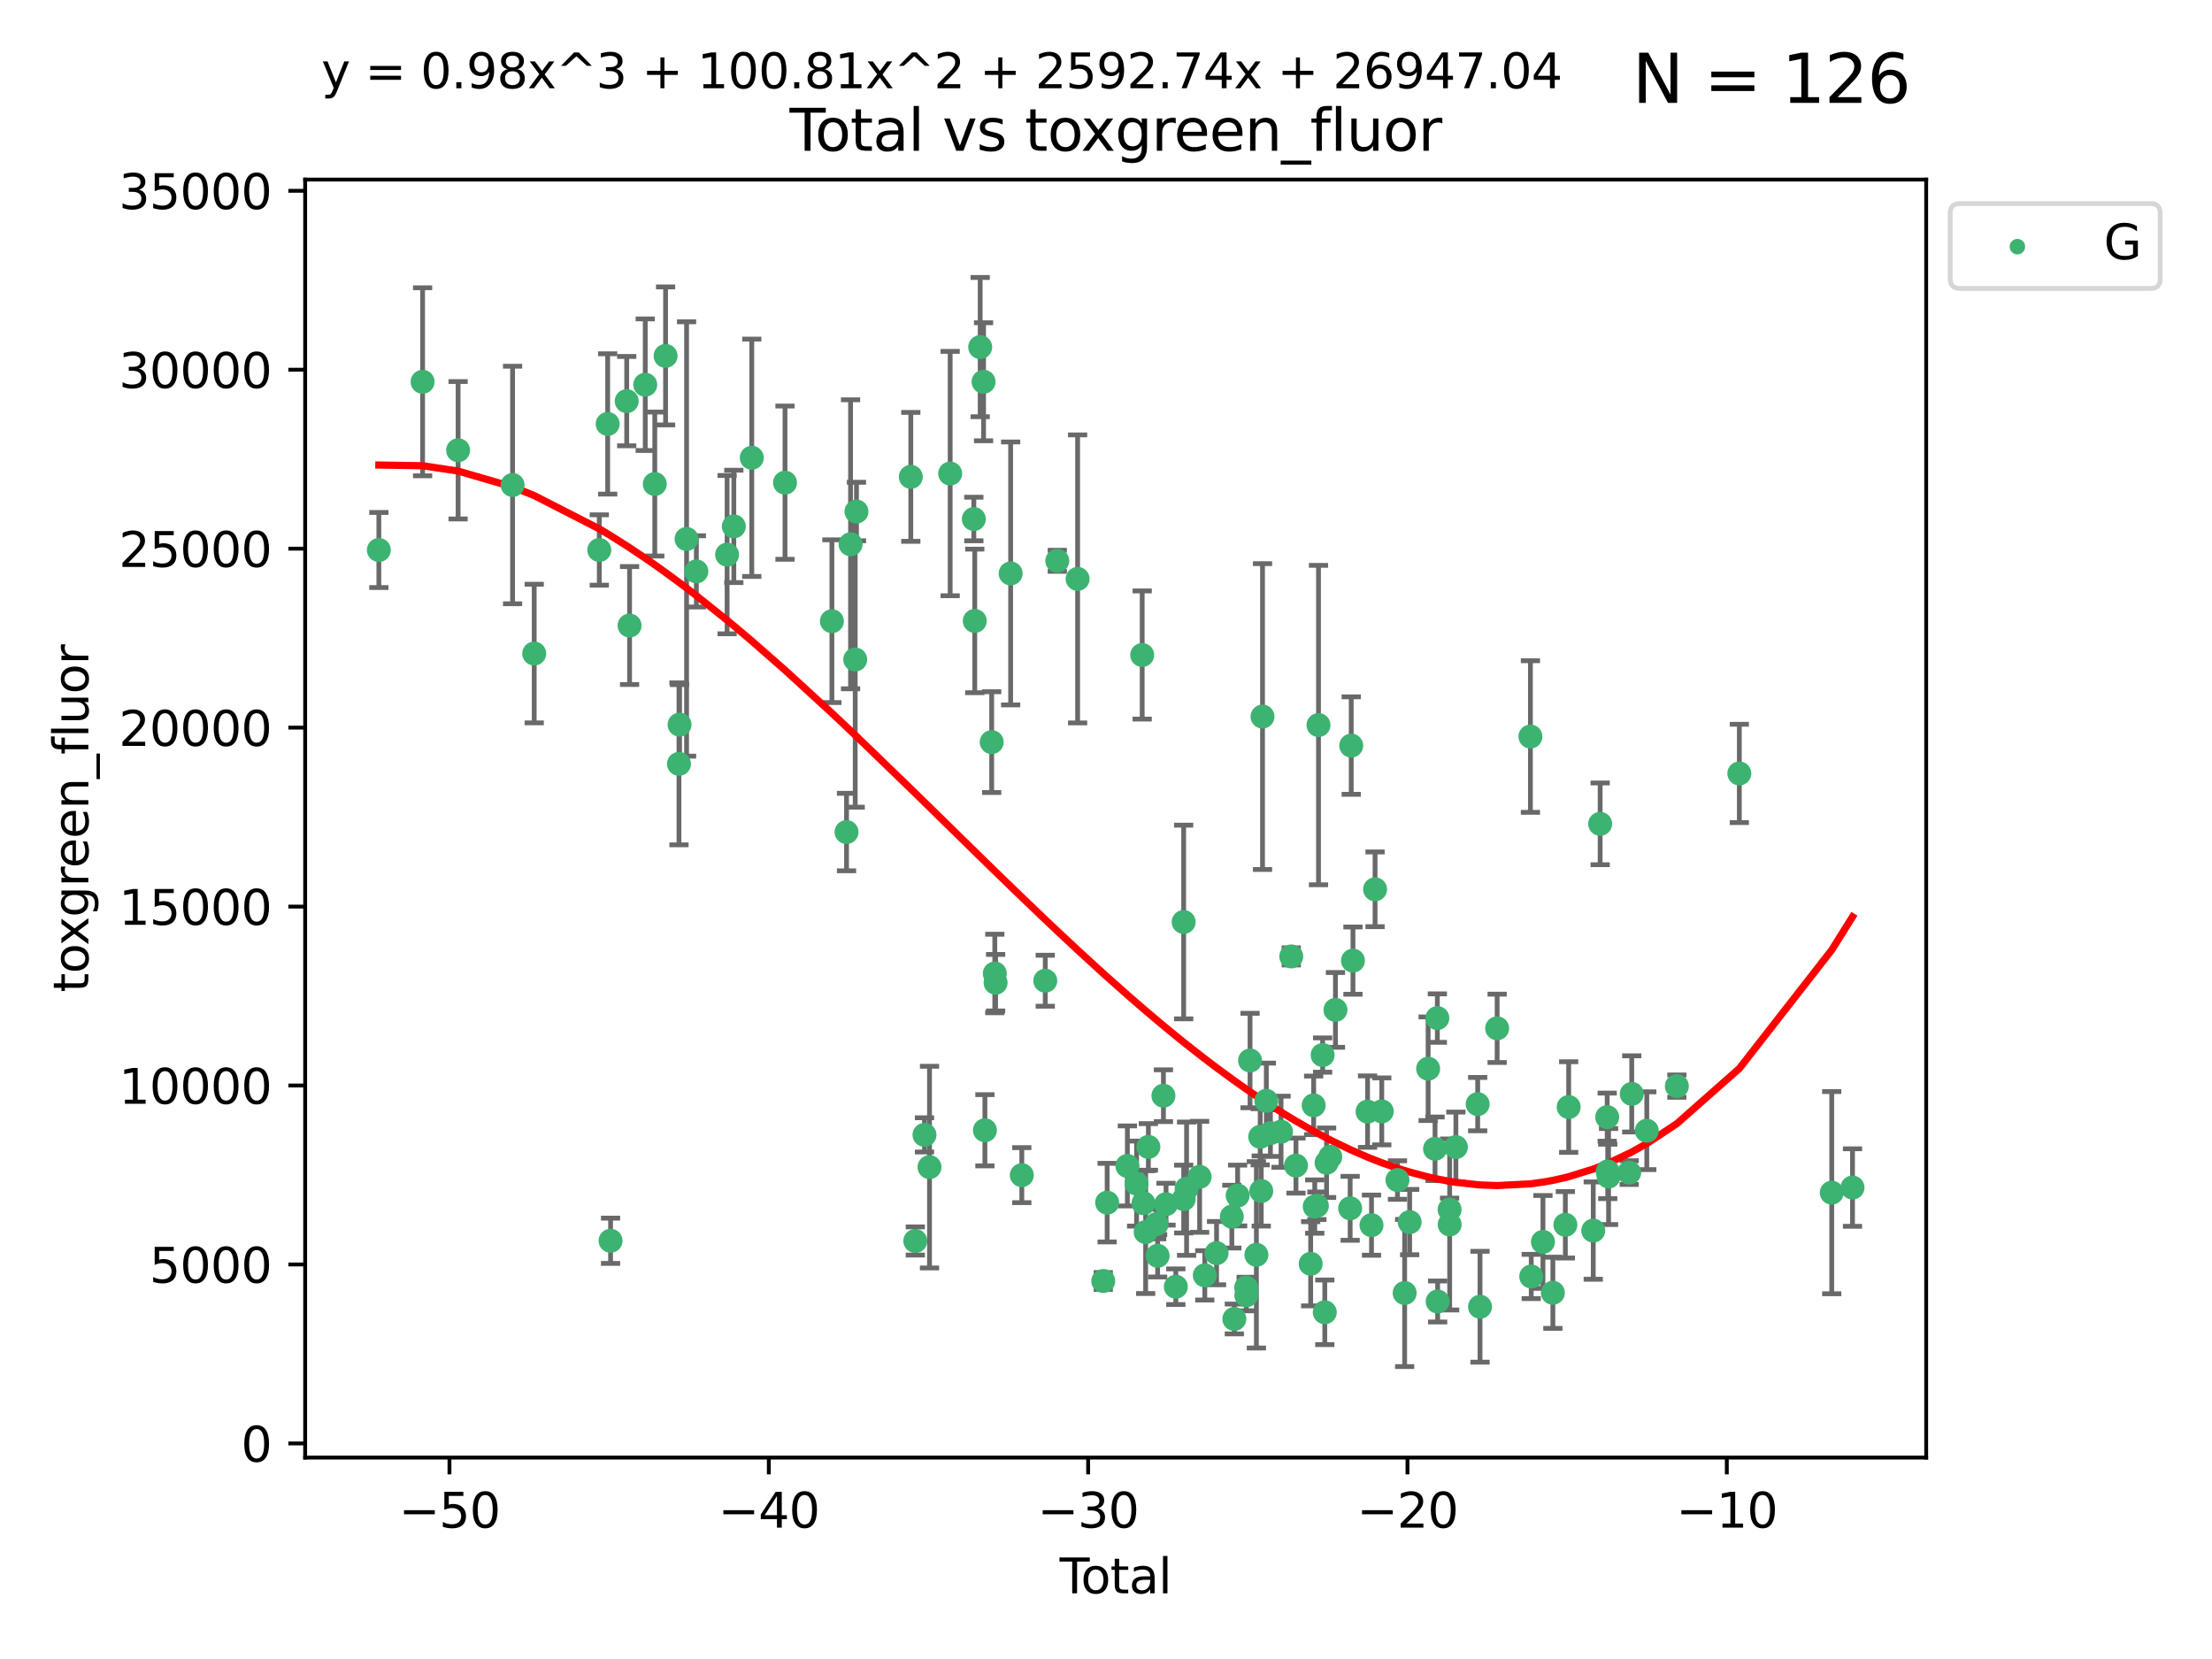 <?xml version="1.0" encoding="utf-8" standalone="no"?>
<!DOCTYPE svg PUBLIC "-//W3C//DTD SVG 1.1//EN"
  "http://www.w3.org/Graphics/SVG/1.1/DTD/svg11.dtd">
<svg xmlns:xlink="http://www.w3.org/1999/xlink" width="460.8pt" height="345.6pt" viewBox="0 0 460.8 345.6" xmlns="http://www.w3.org/2000/svg" version="1.1">
 <defs>
  <style type="text/css">*{stroke-linejoin: round; stroke-linecap: butt}</style>
 </defs>
 <g id="figure_1">
  <g id="patch_1">
   <path d="M 0 345.6 
L 460.8 345.6 
L 460.8 0 
L 0 0 
z
" style="fill: #ffffff"/>
  </g>
  <g id="axes_1">
   <g id="patch_2">
    <path d="M 63.571 303.64 
L 401.26 303.64 
L 401.26 37.411 
L 63.571 37.411 
z
" style="fill: #ffffff"/>
   </g>
   <g id="PathCollection_1">
    <defs>
     <path id="mdd84916059" d="M 0 1.118 
C 0.297 1.118 0.581 1 0.791 0.791 
C 1 0.581 1.118 0.297 1.118 0 
C 1.118 -0.297 1 -0.581 0.791 -0.791 
C 0.581 -1 0.297 -1.118 0 -1.118 
C -0.297 -1.118 -0.581 -1 -0.791 -0.791 
C -1 -0.581 -1.118 -0.297 -1.118 0 
C -1.118 0.297 -1 0.581 -0.791 0.791 
C -0.581 1 -0.297 1.118 0 1.118 
z
" style="stroke: #3cb371"/>
    </defs>
    <g clip-path="url(#pdfe5a0e05e)">
     <use xlink:href="#mdd84916059" x="78.921" y="114.575" style="fill: #3cb371; stroke: #3cb371"/>
     <use xlink:href="#mdd84916059" x="88.034" y="79.536" style="fill: #3cb371; stroke: #3cb371"/>
     <use xlink:href="#mdd84916059" x="95.431" y="93.796" style="fill: #3cb371; stroke: #3cb371"/>
     <use xlink:href="#mdd84916059" x="106.779" y="101.035" style="fill: #3cb371; stroke: #3cb371"/>
     <use xlink:href="#mdd84916059" x="111.287" y="136.145" style="fill: #3cb371; stroke: #3cb371"/>
     <use xlink:href="#mdd84916059" x="124.844" y="114.576" style="fill: #3cb371; stroke: #3cb371"/>
     <use xlink:href="#mdd84916059" x="126.591" y="88.313" style="fill: #3cb371; stroke: #3cb371"/>
     <use xlink:href="#mdd84916059" x="127.192" y="258.474" style="fill: #3cb371; stroke: #3cb371"/>
     <use xlink:href="#mdd84916059" x="130.556" y="83.563" style="fill: #3cb371; stroke: #3cb371"/>
     <use xlink:href="#mdd84916059" x="131.152" y="130.312" style="fill: #3cb371; stroke: #3cb371"/>
     <use xlink:href="#mdd84916059" x="134.417" y="80.144" style="fill: #3cb371; stroke: #3cb371"/>
     <use xlink:href="#mdd84916059" x="136.403" y="100.83" style="fill: #3cb371; stroke: #3cb371"/>
     <use xlink:href="#mdd84916059" x="138.654" y="74.143" style="fill: #3cb371; stroke: #3cb371"/>
     <use xlink:href="#mdd84916059" x="141.442" y="159.127" style="fill: #3cb371; stroke: #3cb371"/>
     <use xlink:href="#mdd84916059" x="141.564" y="150.954" style="fill: #3cb371; stroke: #3cb371"/>
     <use xlink:href="#mdd84916059" x="143.025" y="112.276" style="fill: #3cb371; stroke: #3cb371"/>
     <use xlink:href="#mdd84916059" x="145.066" y="119.031" style="fill: #3cb371; stroke: #3cb371"/>
     <use xlink:href="#mdd84916059" x="151.469" y="115.54" style="fill: #3cb371; stroke: #3cb371"/>
     <use xlink:href="#mdd84916059" x="152.868" y="109.658" style="fill: #3cb371; stroke: #3cb371"/>
     <use xlink:href="#mdd84916059" x="156.61" y="95.36" style="fill: #3cb371; stroke: #3cb371"/>
     <use xlink:href="#mdd84916059" x="163.533" y="100.548" style="fill: #3cb371; stroke: #3cb371"/>
     <use xlink:href="#mdd84916059" x="173.299" y="129.405" style="fill: #3cb371; stroke: #3cb371"/>
     <use xlink:href="#mdd84916059" x="176.348" y="173.332" style="fill: #3cb371; stroke: #3cb371"/>
     <use xlink:href="#mdd84916059" x="177.187" y="113.384" style="fill: #3cb371; stroke: #3cb371"/>
     <use xlink:href="#mdd84916059" x="178.157" y="137.389" style="fill: #3cb371; stroke: #3cb371"/>
     <use xlink:href="#mdd84916059" x="178.418" y="106.562" style="fill: #3cb371; stroke: #3cb371"/>
     <use xlink:href="#mdd84916059" x="189.737" y="99.338" style="fill: #3cb371; stroke: #3cb371"/>
     <use xlink:href="#mdd84916059" x="190.676" y="258.516" style="fill: #3cb371; stroke: #3cb371"/>
     <use xlink:href="#mdd84916059" x="192.59" y="236.414" style="fill: #3cb371; stroke: #3cb371"/>
     <use xlink:href="#mdd84916059" x="193.635" y="243.129" style="fill: #3cb371; stroke: #3cb371"/>
     <use xlink:href="#mdd84916059" x="197.939" y="98.653" style="fill: #3cb371; stroke: #3cb371"/>
     <use xlink:href="#mdd84916059" x="202.868" y="108.122" style="fill: #3cb371; stroke: #3cb371"/>
     <use xlink:href="#mdd84916059" x="203.06" y="129.351" style="fill: #3cb371; stroke: #3cb371"/>
     <use xlink:href="#mdd84916059" x="204.192" y="72.306" style="fill: #3cb371; stroke: #3cb371"/>
     <use xlink:href="#mdd84916059" x="204.894" y="79.528" style="fill: #3cb371; stroke: #3cb371"/>
     <use xlink:href="#mdd84916059" x="205.174" y="235.457" style="fill: #3cb371; stroke: #3cb371"/>
     <use xlink:href="#mdd84916059" x="206.587" y="154.597" style="fill: #3cb371; stroke: #3cb371"/>
     <use xlink:href="#mdd84916059" x="207.235" y="202.794" style="fill: #3cb371; stroke: #3cb371"/>
     <use xlink:href="#mdd84916059" x="207.402" y="204.716" style="fill: #3cb371; stroke: #3cb371"/>
     <use xlink:href="#mdd84916059" x="210.536" y="119.455" style="fill: #3cb371; stroke: #3cb371"/>
     <use xlink:href="#mdd84916059" x="212.862" y="244.807" style="fill: #3cb371; stroke: #3cb371"/>
     <use xlink:href="#mdd84916059" x="217.748" y="204.3" style="fill: #3cb371; stroke: #3cb371"/>
     <use xlink:href="#mdd84916059" x="220.251" y="116.822" style="fill: #3cb371; stroke: #3cb371"/>
     <use xlink:href="#mdd84916059" x="224.488" y="120.597" style="fill: #3cb371; stroke: #3cb371"/>
     <use xlink:href="#mdd84916059" x="229.827" y="266.853" style="fill: #3cb371; stroke: #3cb371"/>
     <use xlink:href="#mdd84916059" x="230.639" y="250.532" style="fill: #3cb371; stroke: #3cb371"/>
     <use xlink:href="#mdd84916059" x="234.853" y="242.885" style="fill: #3cb371; stroke: #3cb371"/>
     <use xlink:href="#mdd84916059" x="236.771" y="246.563" style="fill: #3cb371; stroke: #3cb371"/>
     <use xlink:href="#mdd84916059" x="237.939" y="136.45" style="fill: #3cb371; stroke: #3cb371"/>
     <use xlink:href="#mdd84916059" x="238.211" y="250.652" style="fill: #3cb371; stroke: #3cb371"/>
     <use xlink:href="#mdd84916059" x="238.66" y="256.672" style="fill: #3cb371; stroke: #3cb371"/>
     <use xlink:href="#mdd84916059" x="239.227" y="238.926" style="fill: #3cb371; stroke: #3cb371"/>
     <use xlink:href="#mdd84916059" x="240.951" y="254.991" style="fill: #3cb371; stroke: #3cb371"/>
     <use xlink:href="#mdd84916059" x="241.154" y="261.604" style="fill: #3cb371; stroke: #3cb371"/>
     <use xlink:href="#mdd84916059" x="242.364" y="228.254" style="fill: #3cb371; stroke: #3cb371"/>
     <use xlink:href="#mdd84916059" x="242.905" y="250.851" style="fill: #3cb371; stroke: #3cb371"/>
     <use xlink:href="#mdd84916059" x="244.944" y="268.045" style="fill: #3cb371; stroke: #3cb371"/>
     <use xlink:href="#mdd84916059" x="246.579" y="192.069" style="fill: #3cb371; stroke: #3cb371"/>
     <use xlink:href="#mdd84916059" x="246.589" y="249.786" style="fill: #3cb371; stroke: #3cb371"/>
     <use xlink:href="#mdd84916059" x="247.187" y="247.622" style="fill: #3cb371; stroke: #3cb371"/>
     <use xlink:href="#mdd84916059" x="249.904" y="245.154" style="fill: #3cb371; stroke: #3cb371"/>
     <use xlink:href="#mdd84916059" x="250.982" y="265.679" style="fill: #3cb371; stroke: #3cb371"/>
     <use xlink:href="#mdd84916059" x="253.43" y="261.051" style="fill: #3cb371; stroke: #3cb371"/>
     <use xlink:href="#mdd84916059" x="256.614" y="253.444" style="fill: #3cb371; stroke: #3cb371"/>
     <use xlink:href="#mdd84916059" x="257.133" y="274.765" style="fill: #3cb371; stroke: #3cb371"/>
     <use xlink:href="#mdd84916059" x="257.82" y="249.05" style="fill: #3cb371; stroke: #3cb371"/>
     <use xlink:href="#mdd84916059" x="259.608" y="268.222" style="fill: #3cb371; stroke: #3cb371"/>
     <use xlink:href="#mdd84916059" x="259.636" y="269.837" style="fill: #3cb371; stroke: #3cb371"/>
     <use xlink:href="#mdd84916059" x="260.408" y="220.924" style="fill: #3cb371; stroke: #3cb371"/>
     <use xlink:href="#mdd84916059" x="261.731" y="261.398" style="fill: #3cb371; stroke: #3cb371"/>
     <use xlink:href="#mdd84916059" x="262.525" y="236.821" style="fill: #3cb371; stroke: #3cb371"/>
     <use xlink:href="#mdd84916059" x="262.741" y="248.108" style="fill: #3cb371; stroke: #3cb371"/>
     <use xlink:href="#mdd84916059" x="263.007" y="149.277" style="fill: #3cb371; stroke: #3cb371"/>
     <use xlink:href="#mdd84916059" x="263.801" y="229.323" style="fill: #3cb371; stroke: #3cb371"/>
     <use xlink:href="#mdd84916059" x="264.655" y="236.046" style="fill: #3cb371; stroke: #3cb371"/>
     <use xlink:href="#mdd84916059" x="266.864" y="235.76" style="fill: #3cb371; stroke: #3cb371"/>
     <use xlink:href="#mdd84916059" x="268.995" y="199.239" style="fill: #3cb371; stroke: #3cb371"/>
     <use xlink:href="#mdd84916059" x="269.974" y="242.813" style="fill: #3cb371; stroke: #3cb371"/>
     <use xlink:href="#mdd84916059" x="273.038" y="263.269" style="fill: #3cb371; stroke: #3cb371"/>
     <use xlink:href="#mdd84916059" x="273.661" y="230.26" style="fill: #3cb371; stroke: #3cb371"/>
     <use xlink:href="#mdd84916059" x="273.885" y="251.351" style="fill: #3cb371; stroke: #3cb371"/>
     <use xlink:href="#mdd84916059" x="274.332" y="251.181" style="fill: #3cb371; stroke: #3cb371"/>
     <use xlink:href="#mdd84916059" x="274.666" y="151.043" style="fill: #3cb371; stroke: #3cb371"/>
     <use xlink:href="#mdd84916059" x="275.53" y="219.785" style="fill: #3cb371; stroke: #3cb371"/>
     <use xlink:href="#mdd84916059" x="275.977" y="273.376" style="fill: #3cb371; stroke: #3cb371"/>
     <use xlink:href="#mdd84916059" x="276.351" y="242.217" style="fill: #3cb371; stroke: #3cb371"/>
     <use xlink:href="#mdd84916059" x="277.118" y="240.98" style="fill: #3cb371; stroke: #3cb371"/>
     <use xlink:href="#mdd84916059" x="278.2" y="210.379" style="fill: #3cb371; stroke: #3cb371"/>
     <use xlink:href="#mdd84916059" x="281.262" y="251.713" style="fill: #3cb371; stroke: #3cb371"/>
     <use xlink:href="#mdd84916059" x="281.485" y="155.319" style="fill: #3cb371; stroke: #3cb371"/>
     <use xlink:href="#mdd84916059" x="281.846" y="200.116" style="fill: #3cb371; stroke: #3cb371"/>
     <use xlink:href="#mdd84916059" x="284.888" y="231.571" style="fill: #3cb371; stroke: #3cb371"/>
     <use xlink:href="#mdd84916059" x="285.709" y="255.222" style="fill: #3cb371; stroke: #3cb371"/>
     <use xlink:href="#mdd84916059" x="286.452" y="185.261" style="fill: #3cb371; stroke: #3cb371"/>
     <use xlink:href="#mdd84916059" x="287.849" y="231.519" style="fill: #3cb371; stroke: #3cb371"/>
     <use xlink:href="#mdd84916059" x="291.12" y="245.827" style="fill: #3cb371; stroke: #3cb371"/>
     <use xlink:href="#mdd84916059" x="292.616" y="269.357" style="fill: #3cb371; stroke: #3cb371"/>
     <use xlink:href="#mdd84916059" x="293.657" y="254.583" style="fill: #3cb371; stroke: #3cb371"/>
     <use xlink:href="#mdd84916059" x="297.507" y="222.633" style="fill: #3cb371; stroke: #3cb371"/>
     <use xlink:href="#mdd84916059" x="298.946" y="239.318" style="fill: #3cb371; stroke: #3cb371"/>
     <use xlink:href="#mdd84916059" x="299.425" y="212.087" style="fill: #3cb371; stroke: #3cb371"/>
     <use xlink:href="#mdd84916059" x="299.487" y="271.123" style="fill: #3cb371; stroke: #3cb371"/>
     <use xlink:href="#mdd84916059" x="301.976" y="251.973" style="fill: #3cb371; stroke: #3cb371"/>
     <use xlink:href="#mdd84916059" x="301.99" y="255.077" style="fill: #3cb371; stroke: #3cb371"/>
     <use xlink:href="#mdd84916059" x="303.287" y="238.96" style="fill: #3cb371; stroke: #3cb371"/>
     <use xlink:href="#mdd84916059" x="307.829" y="230.01" style="fill: #3cb371; stroke: #3cb371"/>
     <use xlink:href="#mdd84916059" x="308.317" y="272.219" style="fill: #3cb371; stroke: #3cb371"/>
     <use xlink:href="#mdd84916059" x="311.88" y="214.221" style="fill: #3cb371; stroke: #3cb371"/>
     <use xlink:href="#mdd84916059" x="318.814" y="153.434" style="fill: #3cb371; stroke: #3cb371"/>
     <use xlink:href="#mdd84916059" x="318.983" y="265.915" style="fill: #3cb371; stroke: #3cb371"/>
     <use xlink:href="#mdd84916059" x="321.424" y="258.712" style="fill: #3cb371; stroke: #3cb371"/>
     <use xlink:href="#mdd84916059" x="323.49" y="269.309" style="fill: #3cb371; stroke: #3cb371"/>
     <use xlink:href="#mdd84916059" x="326.092" y="255.147" style="fill: #3cb371; stroke: #3cb371"/>
     <use xlink:href="#mdd84916059" x="326.783" y="230.618" style="fill: #3cb371; stroke: #3cb371"/>
     <use xlink:href="#mdd84916059" x="331.904" y="256.351" style="fill: #3cb371; stroke: #3cb371"/>
     <use xlink:href="#mdd84916059" x="333.34" y="171.623" style="fill: #3cb371; stroke: #3cb371"/>
     <use xlink:href="#mdd84916059" x="334.808" y="232.72" style="fill: #3cb371; stroke: #3cb371"/>
     <use xlink:href="#mdd84916059" x="334.921" y="244.027" style="fill: #3cb371; stroke: #3cb371"/>
     <use xlink:href="#mdd84916059" x="335.094" y="245.097" style="fill: #3cb371; stroke: #3cb371"/>
     <use xlink:href="#mdd84916059" x="339.39" y="244.274" style="fill: #3cb371; stroke: #3cb371"/>
     <use xlink:href="#mdd84916059" x="339.921" y="227.877" style="fill: #3cb371; stroke: #3cb371"/>
     <use xlink:href="#mdd84916059" x="343.055" y="235.552" style="fill: #3cb371; stroke: #3cb371"/>
     <use xlink:href="#mdd84916059" x="349.323" y="226.259" style="fill: #3cb371; stroke: #3cb371"/>
     <use xlink:href="#mdd84916059" x="362.334" y="161.119" style="fill: #3cb371; stroke: #3cb371"/>
     <use xlink:href="#mdd84916059" x="381.585" y="248.456" style="fill: #3cb371; stroke: #3cb371"/>
     <use xlink:href="#mdd84916059" x="385.911" y="247.387" style="fill: #3cb371; stroke: #3cb371"/>
    </g>
   </g>
   <g id="matplotlib.axis_1">
    <g id="xtick_1">
     <g id="line2d_1">
      <defs>
       <path id="m6e4516dde7" d="M 0 0 
L 0 3.5 
" style="stroke: #000000; stroke-width: 0.8"/>
      </defs>
      <g>
       <use xlink:href="#m6e4516dde7" x="93.632" y="303.64" style="stroke: #000000; stroke-width: 0.8"/>
      </g>
     </g>
     <g id="text_1">
      <!-- −50 -->
      <g transform="translate(83.08 318.238)scale(0.1 -0.1)">
       <defs>
        <path id="DejaVuSans-2212" d="M 678 2272 
L 4684 2272 
L 4684 1741 
L 678 1741 
L 678 2272 
z
" transform="scale(0.016)"/>
        <path id="DejaVuSans-35" d="M 691 4666 
L 3169 4666 
L 3169 4134 
L 1269 4134 
L 1269 2991 
Q 1406 3038 1543 3061 
Q 1681 3084 1819 3084 
Q 2600 3084 3056 2656 
Q 3513 2228 3513 1497 
Q 3513 744 3044 326 
Q 2575 -91 1722 -91 
Q 1428 -91 1123 -41 
Q 819 9 494 109 
L 494 744 
Q 775 591 1075 516 
Q 1375 441 1709 441 
Q 2250 441 2565 725 
Q 2881 1009 2881 1497 
Q 2881 1984 2565 2268 
Q 2250 2553 1709 2553 
Q 1456 2553 1204 2497 
Q 953 2441 691 2322 
L 691 4666 
z
" transform="scale(0.016)"/>
        <path id="DejaVuSans-30" d="M 2034 4250 
Q 1547 4250 1301 3770 
Q 1056 3291 1056 2328 
Q 1056 1369 1301 889 
Q 1547 409 2034 409 
Q 2525 409 2770 889 
Q 3016 1369 3016 2328 
Q 3016 3291 2770 3770 
Q 2525 4250 2034 4250 
z
M 2034 4750 
Q 2819 4750 3233 4129 
Q 3647 3509 3647 2328 
Q 3647 1150 3233 529 
Q 2819 -91 2034 -91 
Q 1250 -91 836 529 
Q 422 1150 422 2328 
Q 422 3509 836 4129 
Q 1250 4750 2034 4750 
z
" transform="scale(0.016)"/>
       </defs>
       <use xlink:href="#DejaVuSans-2212"/>
       <use xlink:href="#DejaVuSans-35" x="83.789"/>
       <use xlink:href="#DejaVuSans-30" x="147.412"/>
      </g>
     </g>
    </g>
    <g id="xtick_2">
     <g id="line2d_2">
      <g>
       <use xlink:href="#m6e4516dde7" x="160.156" y="303.64" style="stroke: #000000; stroke-width: 0.8"/>
      </g>
     </g>
     <g id="text_2">
      <!-- −40 -->
      <g transform="translate(149.604 318.238)scale(0.1 -0.1)">
       <defs>
        <path id="DejaVuSans-34" d="M 2419 4116 
L 825 1625 
L 2419 1625 
L 2419 4116 
z
M 2253 4666 
L 3047 4666 
L 3047 1625 
L 3713 1625 
L 3713 1100 
L 3047 1100 
L 3047 0 
L 2419 0 
L 2419 1100 
L 313 1100 
L 313 1709 
L 2253 4666 
z
" transform="scale(0.016)"/>
       </defs>
       <use xlink:href="#DejaVuSans-2212"/>
       <use xlink:href="#DejaVuSans-34" x="83.789"/>
       <use xlink:href="#DejaVuSans-30" x="147.412"/>
      </g>
     </g>
    </g>
    <g id="xtick_3">
     <g id="line2d_3">
      <g>
       <use xlink:href="#m6e4516dde7" x="226.68" y="303.64" style="stroke: #000000; stroke-width: 0.8"/>
      </g>
     </g>
     <g id="text_3">
      <!-- −30 -->
      <g transform="translate(216.127 318.238)scale(0.1 -0.1)">
       <defs>
        <path id="DejaVuSans-33" d="M 2597 2516 
Q 3050 2419 3304 2112 
Q 3559 1806 3559 1356 
Q 3559 666 3084 287 
Q 2609 -91 1734 -91 
Q 1441 -91 1130 -33 
Q 819 25 488 141 
L 488 750 
Q 750 597 1062 519 
Q 1375 441 1716 441 
Q 2309 441 2620 675 
Q 2931 909 2931 1356 
Q 2931 1769 2642 2001 
Q 2353 2234 1838 2234 
L 1294 2234 
L 1294 2753 
L 1863 2753 
Q 2328 2753 2575 2939 
Q 2822 3125 2822 3475 
Q 2822 3834 2567 4026 
Q 2313 4219 1838 4219 
Q 1578 4219 1281 4162 
Q 984 4106 628 3988 
L 628 4550 
Q 988 4650 1302 4700 
Q 1616 4750 1894 4750 
Q 2613 4750 3031 4423 
Q 3450 4097 3450 3541 
Q 3450 3153 3228 2886 
Q 3006 2619 2597 2516 
z
" transform="scale(0.016)"/>
       </defs>
       <use xlink:href="#DejaVuSans-2212"/>
       <use xlink:href="#DejaVuSans-33" x="83.789"/>
       <use xlink:href="#DejaVuSans-30" x="147.412"/>
      </g>
     </g>
    </g>
    <g id="xtick_4">
     <g id="line2d_4">
      <g>
       <use xlink:href="#m6e4516dde7" x="293.203" y="303.64" style="stroke: #000000; stroke-width: 0.8"/>
      </g>
     </g>
     <g id="text_4">
      <!-- −20 -->
      <g transform="translate(282.651 318.238)scale(0.1 -0.1)">
       <defs>
        <path id="DejaVuSans-32" d="M 1228 531 
L 3431 531 
L 3431 0 
L 469 0 
L 469 531 
Q 828 903 1448 1529 
Q 2069 2156 2228 2338 
Q 2531 2678 2651 2914 
Q 2772 3150 2772 3378 
Q 2772 3750 2511 3984 
Q 2250 4219 1831 4219 
Q 1534 4219 1204 4116 
Q 875 4013 500 3803 
L 500 4441 
Q 881 4594 1212 4672 
Q 1544 4750 1819 4750 
Q 2544 4750 2975 4387 
Q 3406 4025 3406 3419 
Q 3406 3131 3298 2873 
Q 3191 2616 2906 2266 
Q 2828 2175 2409 1742 
Q 1991 1309 1228 531 
z
" transform="scale(0.016)"/>
       </defs>
       <use xlink:href="#DejaVuSans-2212"/>
       <use xlink:href="#DejaVuSans-32" x="83.789"/>
       <use xlink:href="#DejaVuSans-30" x="147.412"/>
      </g>
     </g>
    </g>
    <g id="xtick_5">
     <g id="line2d_5">
      <g>
       <use xlink:href="#m6e4516dde7" x="359.727" y="303.64" style="stroke: #000000; stroke-width: 0.8"/>
      </g>
     </g>
     <g id="text_5">
      <!-- −10 -->
      <g transform="translate(349.174 318.238)scale(0.1 -0.1)">
       <defs>
        <path id="DejaVuSans-31" d="M 794 531 
L 1825 531 
L 1825 4091 
L 703 3866 
L 703 4441 
L 1819 4666 
L 2450 4666 
L 2450 531 
L 3481 531 
L 3481 0 
L 794 0 
L 794 531 
z
" transform="scale(0.016)"/>
       </defs>
       <use xlink:href="#DejaVuSans-2212"/>
       <use xlink:href="#DejaVuSans-31" x="83.789"/>
       <use xlink:href="#DejaVuSans-30" x="147.412"/>
      </g>
     </g>
    </g>
    <g id="text_6">
     <!-- Total -->
     <g transform="translate(220.739 331.917)scale(0.1 -0.1)">
      <defs>
       <path id="DejaVuSans-54" d="M -19 4666 
L 3928 4666 
L 3928 4134 
L 2272 4134 
L 2272 0 
L 1638 0 
L 1638 4134 
L -19 4134 
L -19 4666 
z
" transform="scale(0.016)"/>
       <path id="DejaVuSans-6f" d="M 1959 3097 
Q 1497 3097 1228 2736 
Q 959 2375 959 1747 
Q 959 1119 1226 758 
Q 1494 397 1959 397 
Q 2419 397 2687 759 
Q 2956 1122 2956 1747 
Q 2956 2369 2687 2733 
Q 2419 3097 1959 3097 
z
M 1959 3584 
Q 2709 3584 3137 3096 
Q 3566 2609 3566 1747 
Q 3566 888 3137 398 
Q 2709 -91 1959 -91 
Q 1206 -91 779 398 
Q 353 888 353 1747 
Q 353 2609 779 3096 
Q 1206 3584 1959 3584 
z
" transform="scale(0.016)"/>
       <path id="DejaVuSans-74" d="M 1172 4494 
L 1172 3500 
L 2356 3500 
L 2356 3053 
L 1172 3053 
L 1172 1153 
Q 1172 725 1289 603 
Q 1406 481 1766 481 
L 2356 481 
L 2356 0 
L 1766 0 
Q 1100 0 847 248 
Q 594 497 594 1153 
L 594 3053 
L 172 3053 
L 172 3500 
L 594 3500 
L 594 4494 
L 1172 4494 
z
" transform="scale(0.016)"/>
       <path id="DejaVuSans-61" d="M 2194 1759 
Q 1497 1759 1228 1600 
Q 959 1441 959 1056 
Q 959 750 1161 570 
Q 1363 391 1709 391 
Q 2188 391 2477 730 
Q 2766 1069 2766 1631 
L 2766 1759 
L 2194 1759 
z
M 3341 1997 
L 3341 0 
L 2766 0 
L 2766 531 
Q 2569 213 2275 61 
Q 1981 -91 1556 -91 
Q 1019 -91 701 211 
Q 384 513 384 1019 
Q 384 1609 779 1909 
Q 1175 2209 1959 2209 
L 2766 2209 
L 2766 2266 
Q 2766 2663 2505 2880 
Q 2244 3097 1772 3097 
Q 1472 3097 1187 3025 
Q 903 2953 641 2809 
L 641 3341 
Q 956 3463 1253 3523 
Q 1550 3584 1831 3584 
Q 2591 3584 2966 3190 
Q 3341 2797 3341 1997 
z
" transform="scale(0.016)"/>
       <path id="DejaVuSans-6c" d="M 603 4863 
L 1178 4863 
L 1178 0 
L 603 0 
L 603 4863 
z
" transform="scale(0.016)"/>
      </defs>
      <use xlink:href="#DejaVuSans-54"/>
      <use xlink:href="#DejaVuSans-6f" x="44.084"/>
      <use xlink:href="#DejaVuSans-74" x="105.266"/>
      <use xlink:href="#DejaVuSans-61" x="144.475"/>
      <use xlink:href="#DejaVuSans-6c" x="205.754"/>
     </g>
    </g>
   </g>
   <g id="matplotlib.axis_2">
    <g id="ytick_1">
     <g id="line2d_6">
      <defs>
       <path id="m0bcbb8ede6" d="M 0 0 
L -3.5 0 
" style="stroke: #000000; stroke-width: 0.8"/>
      </defs>
      <g>
       <use xlink:href="#m0bcbb8ede6" x="63.571" y="300.691" style="stroke: #000000; stroke-width: 0.8"/>
      </g>
     </g>
     <g id="text_7">
      <!-- 0 -->
      <g transform="translate(50.209 304.491)scale(0.1 -0.1)">
       <use xlink:href="#DejaVuSans-30"/>
      </g>
     </g>
    </g>
    <g id="ytick_2">
     <g id="line2d_7">
      <g>
       <use xlink:href="#m0bcbb8ede6" x="63.571" y="263.413" style="stroke: #000000; stroke-width: 0.8"/>
      </g>
     </g>
     <g id="text_8">
      <!-- 5000 -->
      <g transform="translate(31.121 267.212)scale(0.1 -0.1)">
       <use xlink:href="#DejaVuSans-35"/>
       <use xlink:href="#DejaVuSans-30" x="63.623"/>
       <use xlink:href="#DejaVuSans-30" x="127.246"/>
       <use xlink:href="#DejaVuSans-30" x="190.869"/>
      </g>
     </g>
    </g>
    <g id="ytick_3">
     <g id="line2d_8">
      <g>
       <use xlink:href="#m0bcbb8ede6" x="63.571" y="226.134" style="stroke: #000000; stroke-width: 0.8"/>
      </g>
     </g>
     <g id="text_9">
      <!-- 10000 -->
      <g transform="translate(24.759 229.934)scale(0.1 -0.1)">
       <use xlink:href="#DejaVuSans-31"/>
       <use xlink:href="#DejaVuSans-30" x="63.623"/>
       <use xlink:href="#DejaVuSans-30" x="127.246"/>
       <use xlink:href="#DejaVuSans-30" x="190.869"/>
       <use xlink:href="#DejaVuSans-30" x="254.492"/>
      </g>
     </g>
    </g>
    <g id="ytick_4">
     <g id="line2d_9">
      <g>
       <use xlink:href="#m0bcbb8ede6" x="63.571" y="188.856" style="stroke: #000000; stroke-width: 0.8"/>
      </g>
     </g>
     <g id="text_10">
      <!-- 15000 -->
      <g transform="translate(24.759 192.655)scale(0.1 -0.1)">
       <use xlink:href="#DejaVuSans-31"/>
       <use xlink:href="#DejaVuSans-35" x="63.623"/>
       <use xlink:href="#DejaVuSans-30" x="127.246"/>
       <use xlink:href="#DejaVuSans-30" x="190.869"/>
       <use xlink:href="#DejaVuSans-30" x="254.492"/>
      </g>
     </g>
    </g>
    <g id="ytick_5">
     <g id="line2d_10">
      <g>
       <use xlink:href="#m0bcbb8ede6" x="63.571" y="151.577" style="stroke: #000000; stroke-width: 0.8"/>
      </g>
     </g>
     <g id="text_11">
      <!-- 20000 -->
      <g transform="translate(24.759 155.377)scale(0.1 -0.1)">
       <use xlink:href="#DejaVuSans-32"/>
       <use xlink:href="#DejaVuSans-30" x="63.623"/>
       <use xlink:href="#DejaVuSans-30" x="127.246"/>
       <use xlink:href="#DejaVuSans-30" x="190.869"/>
       <use xlink:href="#DejaVuSans-30" x="254.492"/>
      </g>
     </g>
    </g>
    <g id="ytick_6">
     <g id="line2d_11">
      <g>
       <use xlink:href="#m0bcbb8ede6" x="63.571" y="114.299" style="stroke: #000000; stroke-width: 0.8"/>
      </g>
     </g>
     <g id="text_12">
      <!-- 25000 -->
      <g transform="translate(24.759 118.098)scale(0.1 -0.1)">
       <use xlink:href="#DejaVuSans-32"/>
       <use xlink:href="#DejaVuSans-35" x="63.623"/>
       <use xlink:href="#DejaVuSans-30" x="127.246"/>
       <use xlink:href="#DejaVuSans-30" x="190.869"/>
       <use xlink:href="#DejaVuSans-30" x="254.492"/>
      </g>
     </g>
    </g>
    <g id="ytick_7">
     <g id="line2d_12">
      <g>
       <use xlink:href="#m0bcbb8ede6" x="63.571" y="77.02" style="stroke: #000000; stroke-width: 0.8"/>
      </g>
     </g>
     <g id="text_13">
      <!-- 30000 -->
      <g transform="translate(24.759 80.82)scale(0.1 -0.1)">
       <use xlink:href="#DejaVuSans-33"/>
       <use xlink:href="#DejaVuSans-30" x="63.623"/>
       <use xlink:href="#DejaVuSans-30" x="127.246"/>
       <use xlink:href="#DejaVuSans-30" x="190.869"/>
       <use xlink:href="#DejaVuSans-30" x="254.492"/>
      </g>
     </g>
    </g>
    <g id="ytick_8">
     <g id="line2d_13">
      <g>
       <use xlink:href="#m0bcbb8ede6" x="63.571" y="39.742" style="stroke: #000000; stroke-width: 0.8"/>
      </g>
     </g>
     <g id="text_14">
      <!-- 35000 -->
      <g transform="translate(24.759 43.541)scale(0.1 -0.1)">
       <use xlink:href="#DejaVuSans-33"/>
       <use xlink:href="#DejaVuSans-35" x="63.623"/>
       <use xlink:href="#DejaVuSans-30" x="127.246"/>
       <use xlink:href="#DejaVuSans-30" x="190.869"/>
       <use xlink:href="#DejaVuSans-30" x="254.492"/>
      </g>
     </g>
    </g>
    <g id="text_15">
     <!-- toxgreen_fluor -->
     <g transform="translate(18.401 206.72)rotate(-90)scale(0.1 -0.1)">
      <defs>
       <path id="DejaVuSans-78" d="M 3513 3500 
L 2247 1797 
L 3578 0 
L 2900 0 
L 1881 1375 
L 863 0 
L 184 0 
L 1544 1831 
L 300 3500 
L 978 3500 
L 1906 2253 
L 2834 3500 
L 3513 3500 
z
" transform="scale(0.016)"/>
       <path id="DejaVuSans-67" d="M 2906 1791 
Q 2906 2416 2648 2759 
Q 2391 3103 1925 3103 
Q 1463 3103 1205 2759 
Q 947 2416 947 1791 
Q 947 1169 1205 825 
Q 1463 481 1925 481 
Q 2391 481 2648 825 
Q 2906 1169 2906 1791 
z
M 3481 434 
Q 3481 -459 3084 -895 
Q 2688 -1331 1869 -1331 
Q 1566 -1331 1297 -1286 
Q 1028 -1241 775 -1147 
L 775 -588 
Q 1028 -725 1275 -790 
Q 1522 -856 1778 -856 
Q 2344 -856 2625 -561 
Q 2906 -266 2906 331 
L 2906 616 
Q 2728 306 2450 153 
Q 2172 0 1784 0 
Q 1141 0 747 490 
Q 353 981 353 1791 
Q 353 2603 747 3093 
Q 1141 3584 1784 3584 
Q 2172 3584 2450 3431 
Q 2728 3278 2906 2969 
L 2906 3500 
L 3481 3500 
L 3481 434 
z
" transform="scale(0.016)"/>
       <path id="DejaVuSans-72" d="M 2631 2963 
Q 2534 3019 2420 3045 
Q 2306 3072 2169 3072 
Q 1681 3072 1420 2755 
Q 1159 2438 1159 1844 
L 1159 0 
L 581 0 
L 581 3500 
L 1159 3500 
L 1159 2956 
Q 1341 3275 1631 3429 
Q 1922 3584 2338 3584 
Q 2397 3584 2469 3576 
Q 2541 3569 2628 3553 
L 2631 2963 
z
" transform="scale(0.016)"/>
       <path id="DejaVuSans-65" d="M 3597 1894 
L 3597 1613 
L 953 1613 
Q 991 1019 1311 708 
Q 1631 397 2203 397 
Q 2534 397 2845 478 
Q 3156 559 3463 722 
L 3463 178 
Q 3153 47 2828 -22 
Q 2503 -91 2169 -91 
Q 1331 -91 842 396 
Q 353 884 353 1716 
Q 353 2575 817 3079 
Q 1281 3584 2069 3584 
Q 2775 3584 3186 3129 
Q 3597 2675 3597 1894 
z
M 3022 2063 
Q 3016 2534 2758 2815 
Q 2500 3097 2075 3097 
Q 1594 3097 1305 2825 
Q 1016 2553 972 2059 
L 3022 2063 
z
" transform="scale(0.016)"/>
       <path id="DejaVuSans-6e" d="M 3513 2113 
L 3513 0 
L 2938 0 
L 2938 2094 
Q 2938 2591 2744 2837 
Q 2550 3084 2163 3084 
Q 1697 3084 1428 2787 
Q 1159 2491 1159 1978 
L 1159 0 
L 581 0 
L 581 3500 
L 1159 3500 
L 1159 2956 
Q 1366 3272 1645 3428 
Q 1925 3584 2291 3584 
Q 2894 3584 3203 3211 
Q 3513 2838 3513 2113 
z
" transform="scale(0.016)"/>
       <path id="DejaVuSans-5f" d="M 3263 -1063 
L 3263 -1509 
L -63 -1509 
L -63 -1063 
L 3263 -1063 
z
" transform="scale(0.016)"/>
       <path id="DejaVuSans-66" d="M 2375 4863 
L 2375 4384 
L 1825 4384 
Q 1516 4384 1395 4259 
Q 1275 4134 1275 3809 
L 1275 3500 
L 2222 3500 
L 2222 3053 
L 1275 3053 
L 1275 0 
L 697 0 
L 697 3053 
L 147 3053 
L 147 3500 
L 697 3500 
L 697 3744 
Q 697 4328 969 4595 
Q 1241 4863 1831 4863 
L 2375 4863 
z
" transform="scale(0.016)"/>
       <path id="DejaVuSans-75" d="M 544 1381 
L 544 3500 
L 1119 3500 
L 1119 1403 
Q 1119 906 1312 657 
Q 1506 409 1894 409 
Q 2359 409 2629 706 
Q 2900 1003 2900 1516 
L 2900 3500 
L 3475 3500 
L 3475 0 
L 2900 0 
L 2900 538 
Q 2691 219 2414 64 
Q 2138 -91 1772 -91 
Q 1169 -91 856 284 
Q 544 659 544 1381 
z
M 1991 3584 
L 1991 3584 
z
" transform="scale(0.016)"/>
      </defs>
      <use xlink:href="#DejaVuSans-74"/>
      <use xlink:href="#DejaVuSans-6f" x="39.209"/>
      <use xlink:href="#DejaVuSans-78" x="97.266"/>
      <use xlink:href="#DejaVuSans-67" x="156.445"/>
      <use xlink:href="#DejaVuSans-72" x="219.922"/>
      <use xlink:href="#DejaVuSans-65" x="258.785"/>
      <use xlink:href="#DejaVuSans-65" x="320.309"/>
      <use xlink:href="#DejaVuSans-6e" x="381.832"/>
      <use xlink:href="#DejaVuSans-5f" x="445.211"/>
      <use xlink:href="#DejaVuSans-66" x="495.211"/>
      <use xlink:href="#DejaVuSans-6c" x="530.416"/>
      <use xlink:href="#DejaVuSans-75" x="558.199"/>
      <use xlink:href="#DejaVuSans-6f" x="621.578"/>
      <use xlink:href="#DejaVuSans-72" x="682.76"/>
     </g>
    </g>
   </g>
   <g id="LineCollection_1">
    <path d="M 78.921 122.391 
L 78.921 106.758 
" clip-path="url(#pdfe5a0e05e)" style="fill: none; stroke: #696969"/>
    <path d="M 88.034 99.124 
L 88.034 59.949 
" clip-path="url(#pdfe5a0e05e)" style="fill: none; stroke: #696969"/>
    <path d="M 95.431 108.11 
L 95.431 79.483 
" clip-path="url(#pdfe5a0e05e)" style="fill: none; stroke: #696969"/>
    <path d="M 106.779 125.775 
L 106.779 76.294 
" clip-path="url(#pdfe5a0e05e)" style="fill: none; stroke: #696969"/>
    <path d="M 111.287 150.584 
L 111.287 121.706 
" clip-path="url(#pdfe5a0e05e)" style="fill: none; stroke: #696969"/>
    <path d="M 124.844 121.905 
L 124.844 107.247 
" clip-path="url(#pdfe5a0e05e)" style="fill: none; stroke: #696969"/>
    <path d="M 126.591 102.93 
L 126.591 73.696 
" clip-path="url(#pdfe5a0e05e)" style="fill: none; stroke: #696969"/>
    <path d="M 127.192 263.189 
L 127.192 253.758 
" clip-path="url(#pdfe5a0e05e)" style="fill: none; stroke: #696969"/>
    <path d="M 130.556 92.869 
L 130.556 74.258 
" clip-path="url(#pdfe5a0e05e)" style="fill: none; stroke: #696969"/>
    <path d="M 131.152 142.598 
L 131.152 118.026 
" clip-path="url(#pdfe5a0e05e)" style="fill: none; stroke: #696969"/>
    <path d="M 134.417 93.85 
L 134.417 66.438 
" clip-path="url(#pdfe5a0e05e)" style="fill: none; stroke: #696969"/>
    <path d="M 136.403 115.826 
L 136.403 85.834 
" clip-path="url(#pdfe5a0e05e)" style="fill: none; stroke: #696969"/>
    <path d="M 138.654 88.518 
L 138.654 59.768 
" clip-path="url(#pdfe5a0e05e)" style="fill: none; stroke: #696969"/>
    <path d="M 141.442 175.995 
L 141.442 142.258 
" clip-path="url(#pdfe5a0e05e)" style="fill: none; stroke: #696969"/>
    <path d="M 141.564 159.286 
L 141.564 142.623 
" clip-path="url(#pdfe5a0e05e)" style="fill: none; stroke: #696969"/>
    <path d="M 143.025 157.521 
L 143.025 67.032 
" clip-path="url(#pdfe5a0e05e)" style="fill: none; stroke: #696969"/>
    <path d="M 145.066 126.448 
L 145.066 111.614 
" clip-path="url(#pdfe5a0e05e)" style="fill: none; stroke: #696969"/>
    <path d="M 151.469 132.028 
L 151.469 99.052 
" clip-path="url(#pdfe5a0e05e)" style="fill: none; stroke: #696969"/>
    <path d="M 152.868 121.365 
L 152.868 97.95 
" clip-path="url(#pdfe5a0e05e)" style="fill: none; stroke: #696969"/>
    <path d="M 156.61 120.084 
L 156.61 70.637 
" clip-path="url(#pdfe5a0e05e)" style="fill: none; stroke: #696969"/>
    <path d="M 163.533 116.508 
L 163.533 84.588 
" clip-path="url(#pdfe5a0e05e)" style="fill: none; stroke: #696969"/>
    <path d="M 173.299 146.355 
L 173.299 112.456 
" clip-path="url(#pdfe5a0e05e)" style="fill: none; stroke: #696969"/>
    <path d="M 176.348 181.401 
L 176.348 165.263 
" clip-path="url(#pdfe5a0e05e)" style="fill: none; stroke: #696969"/>
    <path d="M 177.187 143.485 
L 177.187 83.283 
" clip-path="url(#pdfe5a0e05e)" style="fill: none; stroke: #696969"/>
    <path d="M 178.157 168.147 
L 178.157 106.632 
" clip-path="url(#pdfe5a0e05e)" style="fill: none; stroke: #696969"/>
    <path d="M 178.418 112.657 
L 178.418 100.467 
" clip-path="url(#pdfe5a0e05e)" style="fill: none; stroke: #696969"/>
    <path d="M 189.737 112.765 
L 189.737 85.911 
" clip-path="url(#pdfe5a0e05e)" style="fill: none; stroke: #696969"/>
    <path d="M 190.676 261.451 
L 190.676 255.582 
" clip-path="url(#pdfe5a0e05e)" style="fill: none; stroke: #696969"/>
    <path d="M 192.59 239.979 
L 192.59 232.85 
" clip-path="url(#pdfe5a0e05e)" style="fill: none; stroke: #696969"/>
    <path d="M 193.635 264.134 
L 193.635 222.124 
" clip-path="url(#pdfe5a0e05e)" style="fill: none; stroke: #696969"/>
    <path d="M 197.939 124.105 
L 197.939 73.201 
" clip-path="url(#pdfe5a0e05e)" style="fill: none; stroke: #696969"/>
    <path d="M 202.868 112.658 
L 202.868 103.585 
" clip-path="url(#pdfe5a0e05e)" style="fill: none; stroke: #696969"/>
    <path d="M 203.06 144.305 
L 203.06 114.396 
" clip-path="url(#pdfe5a0e05e)" style="fill: none; stroke: #696969"/>
    <path d="M 204.192 86.81 
L 204.192 57.802 
" clip-path="url(#pdfe5a0e05e)" style="fill: none; stroke: #696969"/>
    <path d="M 204.894 91.822 
L 204.894 67.235 
" clip-path="url(#pdfe5a0e05e)" style="fill: none; stroke: #696969"/>
    <path d="M 205.174 242.879 
L 205.174 228.035 
" clip-path="url(#pdfe5a0e05e)" style="fill: none; stroke: #696969"/>
    <path d="M 206.587 165.092 
L 206.587 144.101 
" clip-path="url(#pdfe5a0e05e)" style="fill: none; stroke: #696969"/>
    <path d="M 207.235 210.971 
L 207.235 194.616 
" clip-path="url(#pdfe5a0e05e)" style="fill: none; stroke: #696969"/>
    <path d="M 207.402 210.604 
L 207.402 198.828 
" clip-path="url(#pdfe5a0e05e)" style="fill: none; stroke: #696969"/>
    <path d="M 210.536 146.844 
L 210.536 92.066 
" clip-path="url(#pdfe5a0e05e)" style="fill: none; stroke: #696969"/>
    <path d="M 212.862 250.536 
L 212.862 239.077 
" clip-path="url(#pdfe5a0e05e)" style="fill: none; stroke: #696969"/>
    <path d="M 217.748 209.611 
L 217.748 198.99 
" clip-path="url(#pdfe5a0e05e)" style="fill: none; stroke: #696969"/>
    <path d="M 220.251 119.018 
L 220.251 114.625 
" clip-path="url(#pdfe5a0e05e)" style="fill: none; stroke: #696969"/>
    <path d="M 224.488 150.598 
L 224.488 90.597 
" clip-path="url(#pdfe5a0e05e)" style="fill: none; stroke: #696969"/>
    <path d="M 229.827 268.607 
L 229.827 265.1 
" clip-path="url(#pdfe5a0e05e)" style="fill: none; stroke: #696969"/>
    <path d="M 230.639 258.72 
L 230.639 242.344 
" clip-path="url(#pdfe5a0e05e)" style="fill: none; stroke: #696969"/>
    <path d="M 234.853 251.219 
L 234.853 234.551 
" clip-path="url(#pdfe5a0e05e)" style="fill: none; stroke: #696969"/>
    <path d="M 236.771 255.418 
L 236.771 237.709 
" clip-path="url(#pdfe5a0e05e)" style="fill: none; stroke: #696969"/>
    <path d="M 237.939 149.797 
L 237.939 123.103 
" clip-path="url(#pdfe5a0e05e)" style="fill: none; stroke: #696969"/>
    <path d="M 238.211 251.58 
L 238.211 249.725 
" clip-path="url(#pdfe5a0e05e)" style="fill: none; stroke: #696969"/>
    <path d="M 238.66 269.462 
L 238.66 243.882 
" clip-path="url(#pdfe5a0e05e)" style="fill: none; stroke: #696969"/>
    <path d="M 239.227 243.776 
L 239.227 234.075 
" clip-path="url(#pdfe5a0e05e)" style="fill: none; stroke: #696969"/>
    <path d="M 240.951 258.082 
L 240.951 251.901 
" clip-path="url(#pdfe5a0e05e)" style="fill: none; stroke: #696969"/>
    <path d="M 241.154 266.02 
L 241.154 257.189 
" clip-path="url(#pdfe5a0e05e)" style="fill: none; stroke: #696969"/>
    <path d="M 242.364 233.649 
L 242.364 222.858 
" clip-path="url(#pdfe5a0e05e)" style="fill: none; stroke: #696969"/>
    <path d="M 242.905 255.208 
L 242.905 246.495 
" clip-path="url(#pdfe5a0e05e)" style="fill: none; stroke: #696969"/>
    <path d="M 244.944 271.753 
L 244.944 264.337 
" clip-path="url(#pdfe5a0e05e)" style="fill: none; stroke: #696969"/>
    <path d="M 246.579 212.243 
L 246.579 171.896 
" clip-path="url(#pdfe5a0e05e)" style="fill: none; stroke: #696969"/>
    <path d="M 246.589 256.848 
L 246.589 242.725 
" clip-path="url(#pdfe5a0e05e)" style="fill: none; stroke: #696969"/>
    <path d="M 247.187 261.503 
L 247.187 233.741 
" clip-path="url(#pdfe5a0e05e)" style="fill: none; stroke: #696969"/>
    <path d="M 249.904 256.715 
L 249.904 233.592 
" clip-path="url(#pdfe5a0e05e)" style="fill: none; stroke: #696969"/>
    <path d="M 250.982 270.817 
L 250.982 260.541 
" clip-path="url(#pdfe5a0e05e)" style="fill: none; stroke: #696969"/>
    <path d="M 253.43 267.643 
L 253.43 254.458 
" clip-path="url(#pdfe5a0e05e)" style="fill: none; stroke: #696969"/>
    <path d="M 256.614 259.982 
L 256.614 246.907 
" clip-path="url(#pdfe5a0e05e)" style="fill: none; stroke: #696969"/>
    <path d="M 257.133 277.872 
L 257.133 271.658 
" clip-path="url(#pdfe5a0e05e)" style="fill: none; stroke: #696969"/>
    <path d="M 257.82 255.38 
L 257.82 242.719 
" clip-path="url(#pdfe5a0e05e)" style="fill: none; stroke: #696969"/>
    <path d="M 259.608 270.374 
L 259.608 266.071 
" clip-path="url(#pdfe5a0e05e)" style="fill: none; stroke: #696969"/>
    <path d="M 259.636 273.066 
L 259.636 266.607 
" clip-path="url(#pdfe5a0e05e)" style="fill: none; stroke: #696969"/>
    <path d="M 260.408 230.761 
L 260.408 211.087 
" clip-path="url(#pdfe5a0e05e)" style="fill: none; stroke: #696969"/>
    <path d="M 261.731 280.816 
L 261.731 241.98 
" clip-path="url(#pdfe5a0e05e)" style="fill: none; stroke: #696969"/>
    <path d="M 262.525 242.667 
L 262.525 230.975 
" clip-path="url(#pdfe5a0e05e)" style="fill: none; stroke: #696969"/>
    <path d="M 262.741 255.412 
L 262.741 240.804 
" clip-path="url(#pdfe5a0e05e)" style="fill: none; stroke: #696969"/>
    <path d="M 263.007 181.134 
L 263.007 117.42 
" clip-path="url(#pdfe5a0e05e)" style="fill: none; stroke: #696969"/>
    <path d="M 263.801 237.181 
L 263.801 221.466 
" clip-path="url(#pdfe5a0e05e)" style="fill: none; stroke: #696969"/>
    <path d="M 264.655 240.897 
L 264.655 231.194 
" clip-path="url(#pdfe5a0e05e)" style="fill: none; stroke: #696969"/>
    <path d="M 266.864 243.166 
L 266.864 228.353 
" clip-path="url(#pdfe5a0e05e)" style="fill: none; stroke: #696969"/>
    <path d="M 268.995 201.028 
L 268.995 197.45 
" clip-path="url(#pdfe5a0e05e)" style="fill: none; stroke: #696969"/>
    <path d="M 269.974 248.547 
L 269.974 237.08 
" clip-path="url(#pdfe5a0e05e)" style="fill: none; stroke: #696969"/>
    <path d="M 273.038 272.04 
L 273.038 254.497 
" clip-path="url(#pdfe5a0e05e)" style="fill: none; stroke: #696969"/>
    <path d="M 273.661 236.361 
L 273.661 224.16 
" clip-path="url(#pdfe5a0e05e)" style="fill: none; stroke: #696969"/>
    <path d="M 273.885 256.904 
L 273.885 245.798 
" clip-path="url(#pdfe5a0e05e)" style="fill: none; stroke: #696969"/>
    <path d="M 274.332 254.046 
L 274.332 248.316 
" clip-path="url(#pdfe5a0e05e)" style="fill: none; stroke: #696969"/>
    <path d="M 274.666 184.316 
L 274.666 117.771 
" clip-path="url(#pdfe5a0e05e)" style="fill: none; stroke: #696969"/>
    <path d="M 275.53 223.359 
L 275.53 216.21 
" clip-path="url(#pdfe5a0e05e)" style="fill: none; stroke: #696969"/>
    <path d="M 275.977 280.104 
L 275.977 266.648 
" clip-path="url(#pdfe5a0e05e)" style="fill: none; stroke: #696969"/>
    <path d="M 276.351 249.451 
L 276.351 234.982 
" clip-path="url(#pdfe5a0e05e)" style="fill: none; stroke: #696969"/>
    <path d="M 277.118 241.826 
L 277.118 240.133 
" clip-path="url(#pdfe5a0e05e)" style="fill: none; stroke: #696969"/>
    <path d="M 278.2 218.165 
L 278.2 202.593 
" clip-path="url(#pdfe5a0e05e)" style="fill: none; stroke: #696969"/>
    <path d="M 281.262 258.375 
L 281.262 245.052 
" clip-path="url(#pdfe5a0e05e)" style="fill: none; stroke: #696969"/>
    <path d="M 281.485 165.47 
L 281.485 145.168 
" clip-path="url(#pdfe5a0e05e)" style="fill: none; stroke: #696969"/>
    <path d="M 281.846 207.121 
L 281.846 193.111 
" clip-path="url(#pdfe5a0e05e)" style="fill: none; stroke: #696969"/>
    <path d="M 284.888 239.01 
L 284.888 224.131 
" clip-path="url(#pdfe5a0e05e)" style="fill: none; stroke: #696969"/>
    <path d="M 285.709 261.489 
L 285.709 248.955 
" clip-path="url(#pdfe5a0e05e)" style="fill: none; stroke: #696969"/>
    <path d="M 286.452 193.046 
L 286.452 177.476 
" clip-path="url(#pdfe5a0e05e)" style="fill: none; stroke: #696969"/>
    <path d="M 287.849 238.494 
L 287.849 224.543 
" clip-path="url(#pdfe5a0e05e)" style="fill: none; stroke: #696969"/>
    <path d="M 291.12 249.838 
L 291.12 241.815 
" clip-path="url(#pdfe5a0e05e)" style="fill: none; stroke: #696969"/>
    <path d="M 292.616 284.686 
L 292.616 254.028 
" clip-path="url(#pdfe5a0e05e)" style="fill: none; stroke: #696969"/>
    <path d="M 293.657 261.39 
L 293.657 247.777 
" clip-path="url(#pdfe5a0e05e)" style="fill: none; stroke: #696969"/>
    <path d="M 297.507 233.427 
L 297.507 211.84 
" clip-path="url(#pdfe5a0e05e)" style="fill: none; stroke: #696969"/>
    <path d="M 298.946 245.941 
L 298.946 232.695 
" clip-path="url(#pdfe5a0e05e)" style="fill: none; stroke: #696969"/>
    <path d="M 299.425 217.134 
L 299.425 207.041 
" clip-path="url(#pdfe5a0e05e)" style="fill: none; stroke: #696969"/>
    <path d="M 299.487 275.396 
L 299.487 266.85 
" clip-path="url(#pdfe5a0e05e)" style="fill: none; stroke: #696969"/>
    <path d="M 301.976 254.351 
L 301.976 249.595 
" clip-path="url(#pdfe5a0e05e)" style="fill: none; stroke: #696969"/>
    <path d="M 301.99 272.893 
L 301.99 237.261 
" clip-path="url(#pdfe5a0e05e)" style="fill: none; stroke: #696969"/>
    <path d="M 303.287 246.255 
L 303.287 231.666 
" clip-path="url(#pdfe5a0e05e)" style="fill: none; stroke: #696969"/>
    <path d="M 307.829 235.57 
L 307.829 224.451 
" clip-path="url(#pdfe5a0e05e)" style="fill: none; stroke: #696969"/>
    <path d="M 308.317 283.766 
L 308.317 260.671 
" clip-path="url(#pdfe5a0e05e)" style="fill: none; stroke: #696969"/>
    <path d="M 311.88 221.342 
L 311.88 207.1 
" clip-path="url(#pdfe5a0e05e)" style="fill: none; stroke: #696969"/>
    <path d="M 318.814 169.226 
L 318.814 137.642 
" clip-path="url(#pdfe5a0e05e)" style="fill: none; stroke: #696969"/>
    <path d="M 318.983 270.525 
L 318.983 261.306 
" clip-path="url(#pdfe5a0e05e)" style="fill: none; stroke: #696969"/>
    <path d="M 321.424 268.382 
L 321.424 249.043 
" clip-path="url(#pdfe5a0e05e)" style="fill: none; stroke: #696969"/>
    <path d="M 323.49 276.724 
L 323.49 261.893 
" clip-path="url(#pdfe5a0e05e)" style="fill: none; stroke: #696969"/>
    <path d="M 326.092 262.065 
L 326.092 248.23 
" clip-path="url(#pdfe5a0e05e)" style="fill: none; stroke: #696969"/>
    <path d="M 326.783 240.059 
L 326.783 221.177 
" clip-path="url(#pdfe5a0e05e)" style="fill: none; stroke: #696969"/>
    <path d="M 331.904 266.489 
L 331.904 246.213 
" clip-path="url(#pdfe5a0e05e)" style="fill: none; stroke: #696969"/>
    <path d="M 333.34 180.14 
L 333.34 163.105 
" clip-path="url(#pdfe5a0e05e)" style="fill: none; stroke: #696969"/>
    <path d="M 334.808 237.733 
L 334.808 227.707 
" clip-path="url(#pdfe5a0e05e)" style="fill: none; stroke: #696969"/>
    <path d="M 334.921 249.699 
L 334.921 238.355 
" clip-path="url(#pdfe5a0e05e)" style="fill: none; stroke: #696969"/>
    <path d="M 335.094 255.092 
L 335.094 235.103 
" clip-path="url(#pdfe5a0e05e)" style="fill: none; stroke: #696969"/>
    <path d="M 339.39 246.743 
L 339.39 241.804 
" clip-path="url(#pdfe5a0e05e)" style="fill: none; stroke: #696969"/>
    <path d="M 339.921 235.813 
L 339.921 219.941 
" clip-path="url(#pdfe5a0e05e)" style="fill: none; stroke: #696969"/>
    <path d="M 343.055 243.653 
L 343.055 227.451 
" clip-path="url(#pdfe5a0e05e)" style="fill: none; stroke: #696969"/>
    <path d="M 349.323 228.587 
L 349.323 223.932 
" clip-path="url(#pdfe5a0e05e)" style="fill: none; stroke: #696969"/>
    <path d="M 362.334 171.36 
L 362.334 150.878 
" clip-path="url(#pdfe5a0e05e)" style="fill: none; stroke: #696969"/>
    <path d="M 381.585 269.512 
L 381.585 227.399 
" clip-path="url(#pdfe5a0e05e)" style="fill: none; stroke: #696969"/>
    <path d="M 385.911 255.461 
L 385.911 239.313 
" clip-path="url(#pdfe5a0e05e)" style="fill: none; stroke: #696969"/>
   </g>
   <g id="line2d_14">
    <defs>
     <path id="m71b40c6f1b" d="M 2 0 
L -2 -0 
" style="stroke: #696969"/>
    </defs>
    <g clip-path="url(#pdfe5a0e05e)">
     <use xlink:href="#m71b40c6f1b" x="78.921" y="122.391" style="fill: #696969; stroke: #696969"/>
     <use xlink:href="#m71b40c6f1b" x="88.034" y="99.124" style="fill: #696969; stroke: #696969"/>
     <use xlink:href="#m71b40c6f1b" x="95.431" y="108.11" style="fill: #696969; stroke: #696969"/>
     <use xlink:href="#m71b40c6f1b" x="106.779" y="125.775" style="fill: #696969; stroke: #696969"/>
     <use xlink:href="#m71b40c6f1b" x="111.287" y="150.584" style="fill: #696969; stroke: #696969"/>
     <use xlink:href="#m71b40c6f1b" x="124.844" y="121.905" style="fill: #696969; stroke: #696969"/>
     <use xlink:href="#m71b40c6f1b" x="126.591" y="102.93" style="fill: #696969; stroke: #696969"/>
     <use xlink:href="#m71b40c6f1b" x="127.192" y="263.189" style="fill: #696969; stroke: #696969"/>
     <use xlink:href="#m71b40c6f1b" x="130.556" y="92.869" style="fill: #696969; stroke: #696969"/>
     <use xlink:href="#m71b40c6f1b" x="131.152" y="142.598" style="fill: #696969; stroke: #696969"/>
     <use xlink:href="#m71b40c6f1b" x="134.417" y="93.85" style="fill: #696969; stroke: #696969"/>
     <use xlink:href="#m71b40c6f1b" x="136.403" y="115.826" style="fill: #696969; stroke: #696969"/>
     <use xlink:href="#m71b40c6f1b" x="138.654" y="88.518" style="fill: #696969; stroke: #696969"/>
     <use xlink:href="#m71b40c6f1b" x="141.442" y="175.995" style="fill: #696969; stroke: #696969"/>
     <use xlink:href="#m71b40c6f1b" x="141.564" y="159.286" style="fill: #696969; stroke: #696969"/>
     <use xlink:href="#m71b40c6f1b" x="143.025" y="157.521" style="fill: #696969; stroke: #696969"/>
     <use xlink:href="#m71b40c6f1b" x="145.066" y="126.448" style="fill: #696969; stroke: #696969"/>
     <use xlink:href="#m71b40c6f1b" x="151.469" y="132.028" style="fill: #696969; stroke: #696969"/>
     <use xlink:href="#m71b40c6f1b" x="152.868" y="121.365" style="fill: #696969; stroke: #696969"/>
     <use xlink:href="#m71b40c6f1b" x="156.61" y="120.084" style="fill: #696969; stroke: #696969"/>
     <use xlink:href="#m71b40c6f1b" x="163.533" y="116.508" style="fill: #696969; stroke: #696969"/>
     <use xlink:href="#m71b40c6f1b" x="173.299" y="146.355" style="fill: #696969; stroke: #696969"/>
     <use xlink:href="#m71b40c6f1b" x="176.348" y="181.401" style="fill: #696969; stroke: #696969"/>
     <use xlink:href="#m71b40c6f1b" x="177.187" y="143.485" style="fill: #696969; stroke: #696969"/>
     <use xlink:href="#m71b40c6f1b" x="178.157" y="168.147" style="fill: #696969; stroke: #696969"/>
     <use xlink:href="#m71b40c6f1b" x="178.418" y="112.657" style="fill: #696969; stroke: #696969"/>
     <use xlink:href="#m71b40c6f1b" x="189.737" y="112.765" style="fill: #696969; stroke: #696969"/>
     <use xlink:href="#m71b40c6f1b" x="190.676" y="261.451" style="fill: #696969; stroke: #696969"/>
     <use xlink:href="#m71b40c6f1b" x="192.59" y="239.979" style="fill: #696969; stroke: #696969"/>
     <use xlink:href="#m71b40c6f1b" x="193.635" y="264.134" style="fill: #696969; stroke: #696969"/>
     <use xlink:href="#m71b40c6f1b" x="197.939" y="124.105" style="fill: #696969; stroke: #696969"/>
     <use xlink:href="#m71b40c6f1b" x="202.868" y="112.658" style="fill: #696969; stroke: #696969"/>
     <use xlink:href="#m71b40c6f1b" x="203.06" y="144.305" style="fill: #696969; stroke: #696969"/>
     <use xlink:href="#m71b40c6f1b" x="204.192" y="86.81" style="fill: #696969; stroke: #696969"/>
     <use xlink:href="#m71b40c6f1b" x="204.894" y="91.822" style="fill: #696969; stroke: #696969"/>
     <use xlink:href="#m71b40c6f1b" x="205.174" y="242.879" style="fill: #696969; stroke: #696969"/>
     <use xlink:href="#m71b40c6f1b" x="206.587" y="165.092" style="fill: #696969; stroke: #696969"/>
     <use xlink:href="#m71b40c6f1b" x="207.235" y="210.971" style="fill: #696969; stroke: #696969"/>
     <use xlink:href="#m71b40c6f1b" x="207.402" y="210.604" style="fill: #696969; stroke: #696969"/>
     <use xlink:href="#m71b40c6f1b" x="210.536" y="146.844" style="fill: #696969; stroke: #696969"/>
     <use xlink:href="#m71b40c6f1b" x="212.862" y="250.536" style="fill: #696969; stroke: #696969"/>
     <use xlink:href="#m71b40c6f1b" x="217.748" y="209.611" style="fill: #696969; stroke: #696969"/>
     <use xlink:href="#m71b40c6f1b" x="220.251" y="119.018" style="fill: #696969; stroke: #696969"/>
     <use xlink:href="#m71b40c6f1b" x="224.488" y="150.598" style="fill: #696969; stroke: #696969"/>
     <use xlink:href="#m71b40c6f1b" x="229.827" y="268.607" style="fill: #696969; stroke: #696969"/>
     <use xlink:href="#m71b40c6f1b" x="230.639" y="258.72" style="fill: #696969; stroke: #696969"/>
     <use xlink:href="#m71b40c6f1b" x="234.853" y="251.219" style="fill: #696969; stroke: #696969"/>
     <use xlink:href="#m71b40c6f1b" x="236.771" y="255.418" style="fill: #696969; stroke: #696969"/>
     <use xlink:href="#m71b40c6f1b" x="237.939" y="149.797" style="fill: #696969; stroke: #696969"/>
     <use xlink:href="#m71b40c6f1b" x="238.211" y="251.58" style="fill: #696969; stroke: #696969"/>
     <use xlink:href="#m71b40c6f1b" x="238.66" y="269.462" style="fill: #696969; stroke: #696969"/>
     <use xlink:href="#m71b40c6f1b" x="239.227" y="243.776" style="fill: #696969; stroke: #696969"/>
     <use xlink:href="#m71b40c6f1b" x="240.951" y="258.082" style="fill: #696969; stroke: #696969"/>
     <use xlink:href="#m71b40c6f1b" x="241.154" y="266.02" style="fill: #696969; stroke: #696969"/>
     <use xlink:href="#m71b40c6f1b" x="242.364" y="233.649" style="fill: #696969; stroke: #696969"/>
     <use xlink:href="#m71b40c6f1b" x="242.905" y="255.208" style="fill: #696969; stroke: #696969"/>
     <use xlink:href="#m71b40c6f1b" x="244.944" y="271.753" style="fill: #696969; stroke: #696969"/>
     <use xlink:href="#m71b40c6f1b" x="246.579" y="212.243" style="fill: #696969; stroke: #696969"/>
     <use xlink:href="#m71b40c6f1b" x="246.589" y="256.848" style="fill: #696969; stroke: #696969"/>
     <use xlink:href="#m71b40c6f1b" x="247.187" y="261.503" style="fill: #696969; stroke: #696969"/>
     <use xlink:href="#m71b40c6f1b" x="249.904" y="256.715" style="fill: #696969; stroke: #696969"/>
     <use xlink:href="#m71b40c6f1b" x="250.982" y="270.817" style="fill: #696969; stroke: #696969"/>
     <use xlink:href="#m71b40c6f1b" x="253.43" y="267.643" style="fill: #696969; stroke: #696969"/>
     <use xlink:href="#m71b40c6f1b" x="256.614" y="259.982" style="fill: #696969; stroke: #696969"/>
     <use xlink:href="#m71b40c6f1b" x="257.133" y="277.872" style="fill: #696969; stroke: #696969"/>
     <use xlink:href="#m71b40c6f1b" x="257.82" y="255.38" style="fill: #696969; stroke: #696969"/>
     <use xlink:href="#m71b40c6f1b" x="259.608" y="270.374" style="fill: #696969; stroke: #696969"/>
     <use xlink:href="#m71b40c6f1b" x="259.636" y="273.066" style="fill: #696969; stroke: #696969"/>
     <use xlink:href="#m71b40c6f1b" x="260.408" y="230.761" style="fill: #696969; stroke: #696969"/>
     <use xlink:href="#m71b40c6f1b" x="261.731" y="280.816" style="fill: #696969; stroke: #696969"/>
     <use xlink:href="#m71b40c6f1b" x="262.525" y="242.667" style="fill: #696969; stroke: #696969"/>
     <use xlink:href="#m71b40c6f1b" x="262.741" y="255.412" style="fill: #696969; stroke: #696969"/>
     <use xlink:href="#m71b40c6f1b" x="263.007" y="181.134" style="fill: #696969; stroke: #696969"/>
     <use xlink:href="#m71b40c6f1b" x="263.801" y="237.181" style="fill: #696969; stroke: #696969"/>
     <use xlink:href="#m71b40c6f1b" x="264.655" y="240.897" style="fill: #696969; stroke: #696969"/>
     <use xlink:href="#m71b40c6f1b" x="266.864" y="243.166" style="fill: #696969; stroke: #696969"/>
     <use xlink:href="#m71b40c6f1b" x="268.995" y="201.028" style="fill: #696969; stroke: #696969"/>
     <use xlink:href="#m71b40c6f1b" x="269.974" y="248.547" style="fill: #696969; stroke: #696969"/>
     <use xlink:href="#m71b40c6f1b" x="273.038" y="272.04" style="fill: #696969; stroke: #696969"/>
     <use xlink:href="#m71b40c6f1b" x="273.661" y="236.361" style="fill: #696969; stroke: #696969"/>
     <use xlink:href="#m71b40c6f1b" x="273.885" y="256.904" style="fill: #696969; stroke: #696969"/>
     <use xlink:href="#m71b40c6f1b" x="274.332" y="254.046" style="fill: #696969; stroke: #696969"/>
     <use xlink:href="#m71b40c6f1b" x="274.666" y="184.316" style="fill: #696969; stroke: #696969"/>
     <use xlink:href="#m71b40c6f1b" x="275.53" y="223.359" style="fill: #696969; stroke: #696969"/>
     <use xlink:href="#m71b40c6f1b" x="275.977" y="280.104" style="fill: #696969; stroke: #696969"/>
     <use xlink:href="#m71b40c6f1b" x="276.351" y="249.451" style="fill: #696969; stroke: #696969"/>
     <use xlink:href="#m71b40c6f1b" x="277.118" y="241.826" style="fill: #696969; stroke: #696969"/>
     <use xlink:href="#m71b40c6f1b" x="278.2" y="218.165" style="fill: #696969; stroke: #696969"/>
     <use xlink:href="#m71b40c6f1b" x="281.262" y="258.375" style="fill: #696969; stroke: #696969"/>
     <use xlink:href="#m71b40c6f1b" x="281.485" y="165.47" style="fill: #696969; stroke: #696969"/>
     <use xlink:href="#m71b40c6f1b" x="281.846" y="207.121" style="fill: #696969; stroke: #696969"/>
     <use xlink:href="#m71b40c6f1b" x="284.888" y="239.01" style="fill: #696969; stroke: #696969"/>
     <use xlink:href="#m71b40c6f1b" x="285.709" y="261.489" style="fill: #696969; stroke: #696969"/>
     <use xlink:href="#m71b40c6f1b" x="286.452" y="193.046" style="fill: #696969; stroke: #696969"/>
     <use xlink:href="#m71b40c6f1b" x="287.849" y="238.494" style="fill: #696969; stroke: #696969"/>
     <use xlink:href="#m71b40c6f1b" x="291.12" y="249.838" style="fill: #696969; stroke: #696969"/>
     <use xlink:href="#m71b40c6f1b" x="292.616" y="284.686" style="fill: #696969; stroke: #696969"/>
     <use xlink:href="#m71b40c6f1b" x="293.657" y="261.39" style="fill: #696969; stroke: #696969"/>
     <use xlink:href="#m71b40c6f1b" x="297.507" y="233.427" style="fill: #696969; stroke: #696969"/>
     <use xlink:href="#m71b40c6f1b" x="298.946" y="245.941" style="fill: #696969; stroke: #696969"/>
     <use xlink:href="#m71b40c6f1b" x="299.425" y="217.134" style="fill: #696969; stroke: #696969"/>
     <use xlink:href="#m71b40c6f1b" x="299.487" y="275.396" style="fill: #696969; stroke: #696969"/>
     <use xlink:href="#m71b40c6f1b" x="301.976" y="254.351" style="fill: #696969; stroke: #696969"/>
     <use xlink:href="#m71b40c6f1b" x="301.99" y="272.893" style="fill: #696969; stroke: #696969"/>
     <use xlink:href="#m71b40c6f1b" x="303.287" y="246.255" style="fill: #696969; stroke: #696969"/>
     <use xlink:href="#m71b40c6f1b" x="307.829" y="235.57" style="fill: #696969; stroke: #696969"/>
     <use xlink:href="#m71b40c6f1b" x="308.317" y="283.766" style="fill: #696969; stroke: #696969"/>
     <use xlink:href="#m71b40c6f1b" x="311.88" y="221.342" style="fill: #696969; stroke: #696969"/>
     <use xlink:href="#m71b40c6f1b" x="318.814" y="169.226" style="fill: #696969; stroke: #696969"/>
     <use xlink:href="#m71b40c6f1b" x="318.983" y="270.525" style="fill: #696969; stroke: #696969"/>
     <use xlink:href="#m71b40c6f1b" x="321.424" y="268.382" style="fill: #696969; stroke: #696969"/>
     <use xlink:href="#m71b40c6f1b" x="323.49" y="276.724" style="fill: #696969; stroke: #696969"/>
     <use xlink:href="#m71b40c6f1b" x="326.092" y="262.065" style="fill: #696969; stroke: #696969"/>
     <use xlink:href="#m71b40c6f1b" x="326.783" y="240.059" style="fill: #696969; stroke: #696969"/>
     <use xlink:href="#m71b40c6f1b" x="331.904" y="266.489" style="fill: #696969; stroke: #696969"/>
     <use xlink:href="#m71b40c6f1b" x="333.34" y="180.14" style="fill: #696969; stroke: #696969"/>
     <use xlink:href="#m71b40c6f1b" x="334.808" y="237.733" style="fill: #696969; stroke: #696969"/>
     <use xlink:href="#m71b40c6f1b" x="334.921" y="249.699" style="fill: #696969; stroke: #696969"/>
     <use xlink:href="#m71b40c6f1b" x="335.094" y="255.092" style="fill: #696969; stroke: #696969"/>
     <use xlink:href="#m71b40c6f1b" x="339.39" y="246.743" style="fill: #696969; stroke: #696969"/>
     <use xlink:href="#m71b40c6f1b" x="339.921" y="235.813" style="fill: #696969; stroke: #696969"/>
     <use xlink:href="#m71b40c6f1b" x="343.055" y="243.653" style="fill: #696969; stroke: #696969"/>
     <use xlink:href="#m71b40c6f1b" x="349.323" y="228.587" style="fill: #696969; stroke: #696969"/>
     <use xlink:href="#m71b40c6f1b" x="362.334" y="171.36" style="fill: #696969; stroke: #696969"/>
     <use xlink:href="#m71b40c6f1b" x="381.585" y="269.512" style="fill: #696969; stroke: #696969"/>
     <use xlink:href="#m71b40c6f1b" x="385.911" y="255.461" style="fill: #696969; stroke: #696969"/>
    </g>
   </g>
   <g id="line2d_15">
    <g clip-path="url(#pdfe5a0e05e)">
     <use xlink:href="#m71b40c6f1b" x="78.921" y="106.758" style="fill: #696969; stroke: #696969"/>
     <use xlink:href="#m71b40c6f1b" x="88.034" y="59.949" style="fill: #696969; stroke: #696969"/>
     <use xlink:href="#m71b40c6f1b" x="95.431" y="79.483" style="fill: #696969; stroke: #696969"/>
     <use xlink:href="#m71b40c6f1b" x="106.779" y="76.294" style="fill: #696969; stroke: #696969"/>
     <use xlink:href="#m71b40c6f1b" x="111.287" y="121.706" style="fill: #696969; stroke: #696969"/>
     <use xlink:href="#m71b40c6f1b" x="124.844" y="107.247" style="fill: #696969; stroke: #696969"/>
     <use xlink:href="#m71b40c6f1b" x="126.591" y="73.696" style="fill: #696969; stroke: #696969"/>
     <use xlink:href="#m71b40c6f1b" x="127.192" y="253.758" style="fill: #696969; stroke: #696969"/>
     <use xlink:href="#m71b40c6f1b" x="130.556" y="74.258" style="fill: #696969; stroke: #696969"/>
     <use xlink:href="#m71b40c6f1b" x="131.152" y="118.026" style="fill: #696969; stroke: #696969"/>
     <use xlink:href="#m71b40c6f1b" x="134.417" y="66.438" style="fill: #696969; stroke: #696969"/>
     <use xlink:href="#m71b40c6f1b" x="136.403" y="85.834" style="fill: #696969; stroke: #696969"/>
     <use xlink:href="#m71b40c6f1b" x="138.654" y="59.768" style="fill: #696969; stroke: #696969"/>
     <use xlink:href="#m71b40c6f1b" x="141.442" y="142.258" style="fill: #696969; stroke: #696969"/>
     <use xlink:href="#m71b40c6f1b" x="141.564" y="142.623" style="fill: #696969; stroke: #696969"/>
     <use xlink:href="#m71b40c6f1b" x="143.025" y="67.032" style="fill: #696969; stroke: #696969"/>
     <use xlink:href="#m71b40c6f1b" x="145.066" y="111.614" style="fill: #696969; stroke: #696969"/>
     <use xlink:href="#m71b40c6f1b" x="151.469" y="99.052" style="fill: #696969; stroke: #696969"/>
     <use xlink:href="#m71b40c6f1b" x="152.868" y="97.95" style="fill: #696969; stroke: #696969"/>
     <use xlink:href="#m71b40c6f1b" x="156.61" y="70.637" style="fill: #696969; stroke: #696969"/>
     <use xlink:href="#m71b40c6f1b" x="163.533" y="84.588" style="fill: #696969; stroke: #696969"/>
     <use xlink:href="#m71b40c6f1b" x="173.299" y="112.456" style="fill: #696969; stroke: #696969"/>
     <use xlink:href="#m71b40c6f1b" x="176.348" y="165.263" style="fill: #696969; stroke: #696969"/>
     <use xlink:href="#m71b40c6f1b" x="177.187" y="83.283" style="fill: #696969; stroke: #696969"/>
     <use xlink:href="#m71b40c6f1b" x="178.157" y="106.632" style="fill: #696969; stroke: #696969"/>
     <use xlink:href="#m71b40c6f1b" x="178.418" y="100.467" style="fill: #696969; stroke: #696969"/>
     <use xlink:href="#m71b40c6f1b" x="189.737" y="85.911" style="fill: #696969; stroke: #696969"/>
     <use xlink:href="#m71b40c6f1b" x="190.676" y="255.582" style="fill: #696969; stroke: #696969"/>
     <use xlink:href="#m71b40c6f1b" x="192.59" y="232.85" style="fill: #696969; stroke: #696969"/>
     <use xlink:href="#m71b40c6f1b" x="193.635" y="222.124" style="fill: #696969; stroke: #696969"/>
     <use xlink:href="#m71b40c6f1b" x="197.939" y="73.201" style="fill: #696969; stroke: #696969"/>
     <use xlink:href="#m71b40c6f1b" x="202.868" y="103.585" style="fill: #696969; stroke: #696969"/>
     <use xlink:href="#m71b40c6f1b" x="203.06" y="114.396" style="fill: #696969; stroke: #696969"/>
     <use xlink:href="#m71b40c6f1b" x="204.192" y="57.802" style="fill: #696969; stroke: #696969"/>
     <use xlink:href="#m71b40c6f1b" x="204.894" y="67.235" style="fill: #696969; stroke: #696969"/>
     <use xlink:href="#m71b40c6f1b" x="205.174" y="228.035" style="fill: #696969; stroke: #696969"/>
     <use xlink:href="#m71b40c6f1b" x="206.587" y="144.101" style="fill: #696969; stroke: #696969"/>
     <use xlink:href="#m71b40c6f1b" x="207.235" y="194.616" style="fill: #696969; stroke: #696969"/>
     <use xlink:href="#m71b40c6f1b" x="207.402" y="198.828" style="fill: #696969; stroke: #696969"/>
     <use xlink:href="#m71b40c6f1b" x="210.536" y="92.066" style="fill: #696969; stroke: #696969"/>
     <use xlink:href="#m71b40c6f1b" x="212.862" y="239.077" style="fill: #696969; stroke: #696969"/>
     <use xlink:href="#m71b40c6f1b" x="217.748" y="198.99" style="fill: #696969; stroke: #696969"/>
     <use xlink:href="#m71b40c6f1b" x="220.251" y="114.625" style="fill: #696969; stroke: #696969"/>
     <use xlink:href="#m71b40c6f1b" x="224.488" y="90.597" style="fill: #696969; stroke: #696969"/>
     <use xlink:href="#m71b40c6f1b" x="229.827" y="265.1" style="fill: #696969; stroke: #696969"/>
     <use xlink:href="#m71b40c6f1b" x="230.639" y="242.344" style="fill: #696969; stroke: #696969"/>
     <use xlink:href="#m71b40c6f1b" x="234.853" y="234.551" style="fill: #696969; stroke: #696969"/>
     <use xlink:href="#m71b40c6f1b" x="236.771" y="237.709" style="fill: #696969; stroke: #696969"/>
     <use xlink:href="#m71b40c6f1b" x="237.939" y="123.103" style="fill: #696969; stroke: #696969"/>
     <use xlink:href="#m71b40c6f1b" x="238.211" y="249.725" style="fill: #696969; stroke: #696969"/>
     <use xlink:href="#m71b40c6f1b" x="238.66" y="243.882" style="fill: #696969; stroke: #696969"/>
     <use xlink:href="#m71b40c6f1b" x="239.227" y="234.075" style="fill: #696969; stroke: #696969"/>
     <use xlink:href="#m71b40c6f1b" x="240.951" y="251.901" style="fill: #696969; stroke: #696969"/>
     <use xlink:href="#m71b40c6f1b" x="241.154" y="257.189" style="fill: #696969; stroke: #696969"/>
     <use xlink:href="#m71b40c6f1b" x="242.364" y="222.858" style="fill: #696969; stroke: #696969"/>
     <use xlink:href="#m71b40c6f1b" x="242.905" y="246.495" style="fill: #696969; stroke: #696969"/>
     <use xlink:href="#m71b40c6f1b" x="244.944" y="264.337" style="fill: #696969; stroke: #696969"/>
     <use xlink:href="#m71b40c6f1b" x="246.579" y="171.896" style="fill: #696969; stroke: #696969"/>
     <use xlink:href="#m71b40c6f1b" x="246.589" y="242.725" style="fill: #696969; stroke: #696969"/>
     <use xlink:href="#m71b40c6f1b" x="247.187" y="233.741" style="fill: #696969; stroke: #696969"/>
     <use xlink:href="#m71b40c6f1b" x="249.904" y="233.592" style="fill: #696969; stroke: #696969"/>
     <use xlink:href="#m71b40c6f1b" x="250.982" y="260.541" style="fill: #696969; stroke: #696969"/>
     <use xlink:href="#m71b40c6f1b" x="253.43" y="254.458" style="fill: #696969; stroke: #696969"/>
     <use xlink:href="#m71b40c6f1b" x="256.614" y="246.907" style="fill: #696969; stroke: #696969"/>
     <use xlink:href="#m71b40c6f1b" x="257.133" y="271.658" style="fill: #696969; stroke: #696969"/>
     <use xlink:href="#m71b40c6f1b" x="257.82" y="242.719" style="fill: #696969; stroke: #696969"/>
     <use xlink:href="#m71b40c6f1b" x="259.608" y="266.071" style="fill: #696969; stroke: #696969"/>
     <use xlink:href="#m71b40c6f1b" x="259.636" y="266.607" style="fill: #696969; stroke: #696969"/>
     <use xlink:href="#m71b40c6f1b" x="260.408" y="211.087" style="fill: #696969; stroke: #696969"/>
     <use xlink:href="#m71b40c6f1b" x="261.731" y="241.98" style="fill: #696969; stroke: #696969"/>
     <use xlink:href="#m71b40c6f1b" x="262.525" y="230.975" style="fill: #696969; stroke: #696969"/>
     <use xlink:href="#m71b40c6f1b" x="262.741" y="240.804" style="fill: #696969; stroke: #696969"/>
     <use xlink:href="#m71b40c6f1b" x="263.007" y="117.42" style="fill: #696969; stroke: #696969"/>
     <use xlink:href="#m71b40c6f1b" x="263.801" y="221.466" style="fill: #696969; stroke: #696969"/>
     <use xlink:href="#m71b40c6f1b" x="264.655" y="231.194" style="fill: #696969; stroke: #696969"/>
     <use xlink:href="#m71b40c6f1b" x="266.864" y="228.353" style="fill: #696969; stroke: #696969"/>
     <use xlink:href="#m71b40c6f1b" x="268.995" y="197.45" style="fill: #696969; stroke: #696969"/>
     <use xlink:href="#m71b40c6f1b" x="269.974" y="237.08" style="fill: #696969; stroke: #696969"/>
     <use xlink:href="#m71b40c6f1b" x="273.038" y="254.497" style="fill: #696969; stroke: #696969"/>
     <use xlink:href="#m71b40c6f1b" x="273.661" y="224.16" style="fill: #696969; stroke: #696969"/>
     <use xlink:href="#m71b40c6f1b" x="273.885" y="245.798" style="fill: #696969; stroke: #696969"/>
     <use xlink:href="#m71b40c6f1b" x="274.332" y="248.316" style="fill: #696969; stroke: #696969"/>
     <use xlink:href="#m71b40c6f1b" x="274.666" y="117.771" style="fill: #696969; stroke: #696969"/>
     <use xlink:href="#m71b40c6f1b" x="275.53" y="216.21" style="fill: #696969; stroke: #696969"/>
     <use xlink:href="#m71b40c6f1b" x="275.977" y="266.648" style="fill: #696969; stroke: #696969"/>
     <use xlink:href="#m71b40c6f1b" x="276.351" y="234.982" style="fill: #696969; stroke: #696969"/>
     <use xlink:href="#m71b40c6f1b" x="277.118" y="240.133" style="fill: #696969; stroke: #696969"/>
     <use xlink:href="#m71b40c6f1b" x="278.2" y="202.593" style="fill: #696969; stroke: #696969"/>
     <use xlink:href="#m71b40c6f1b" x="281.262" y="245.052" style="fill: #696969; stroke: #696969"/>
     <use xlink:href="#m71b40c6f1b" x="281.485" y="145.168" style="fill: #696969; stroke: #696969"/>
     <use xlink:href="#m71b40c6f1b" x="281.846" y="193.111" style="fill: #696969; stroke: #696969"/>
     <use xlink:href="#m71b40c6f1b" x="284.888" y="224.131" style="fill: #696969; stroke: #696969"/>
     <use xlink:href="#m71b40c6f1b" x="285.709" y="248.955" style="fill: #696969; stroke: #696969"/>
     <use xlink:href="#m71b40c6f1b" x="286.452" y="177.476" style="fill: #696969; stroke: #696969"/>
     <use xlink:href="#m71b40c6f1b" x="287.849" y="224.543" style="fill: #696969; stroke: #696969"/>
     <use xlink:href="#m71b40c6f1b" x="291.12" y="241.815" style="fill: #696969; stroke: #696969"/>
     <use xlink:href="#m71b40c6f1b" x="292.616" y="254.028" style="fill: #696969; stroke: #696969"/>
     <use xlink:href="#m71b40c6f1b" x="293.657" y="247.777" style="fill: #696969; stroke: #696969"/>
     <use xlink:href="#m71b40c6f1b" x="297.507" y="211.84" style="fill: #696969; stroke: #696969"/>
     <use xlink:href="#m71b40c6f1b" x="298.946" y="232.695" style="fill: #696969; stroke: #696969"/>
     <use xlink:href="#m71b40c6f1b" x="299.425" y="207.041" style="fill: #696969; stroke: #696969"/>
     <use xlink:href="#m71b40c6f1b" x="299.487" y="266.85" style="fill: #696969; stroke: #696969"/>
     <use xlink:href="#m71b40c6f1b" x="301.976" y="249.595" style="fill: #696969; stroke: #696969"/>
     <use xlink:href="#m71b40c6f1b" x="301.99" y="237.261" style="fill: #696969; stroke: #696969"/>
     <use xlink:href="#m71b40c6f1b" x="303.287" y="231.666" style="fill: #696969; stroke: #696969"/>
     <use xlink:href="#m71b40c6f1b" x="307.829" y="224.451" style="fill: #696969; stroke: #696969"/>
     <use xlink:href="#m71b40c6f1b" x="308.317" y="260.671" style="fill: #696969; stroke: #696969"/>
     <use xlink:href="#m71b40c6f1b" x="311.88" y="207.1" style="fill: #696969; stroke: #696969"/>
     <use xlink:href="#m71b40c6f1b" x="318.814" y="137.642" style="fill: #696969; stroke: #696969"/>
     <use xlink:href="#m71b40c6f1b" x="318.983" y="261.306" style="fill: #696969; stroke: #696969"/>
     <use xlink:href="#m71b40c6f1b" x="321.424" y="249.043" style="fill: #696969; stroke: #696969"/>
     <use xlink:href="#m71b40c6f1b" x="323.49" y="261.893" style="fill: #696969; stroke: #696969"/>
     <use xlink:href="#m71b40c6f1b" x="326.092" y="248.23" style="fill: #696969; stroke: #696969"/>
     <use xlink:href="#m71b40c6f1b" x="326.783" y="221.177" style="fill: #696969; stroke: #696969"/>
     <use xlink:href="#m71b40c6f1b" x="331.904" y="246.213" style="fill: #696969; stroke: #696969"/>
     <use xlink:href="#m71b40c6f1b" x="333.34" y="163.105" style="fill: #696969; stroke: #696969"/>
     <use xlink:href="#m71b40c6f1b" x="334.808" y="227.707" style="fill: #696969; stroke: #696969"/>
     <use xlink:href="#m71b40c6f1b" x="334.921" y="238.355" style="fill: #696969; stroke: #696969"/>
     <use xlink:href="#m71b40c6f1b" x="335.094" y="235.103" style="fill: #696969; stroke: #696969"/>
     <use xlink:href="#m71b40c6f1b" x="339.39" y="241.804" style="fill: #696969; stroke: #696969"/>
     <use xlink:href="#m71b40c6f1b" x="339.921" y="219.941" style="fill: #696969; stroke: #696969"/>
     <use xlink:href="#m71b40c6f1b" x="343.055" y="227.451" style="fill: #696969; stroke: #696969"/>
     <use xlink:href="#m71b40c6f1b" x="349.323" y="223.932" style="fill: #696969; stroke: #696969"/>
     <use xlink:href="#m71b40c6f1b" x="362.334" y="150.878" style="fill: #696969; stroke: #696969"/>
     <use xlink:href="#m71b40c6f1b" x="381.585" y="227.399" style="fill: #696969; stroke: #696969"/>
     <use xlink:href="#m71b40c6f1b" x="385.911" y="239.313" style="fill: #696969; stroke: #696969"/>
    </g>
   </g>
   <g id="line2d_16">
    <path d="M 78.921 96.876 
L 88.034 97.02 
L 95.431 98.133 
L 106.779 101.432 
L 111.287 103.235 
L 124.844 110.17 
L 126.591 111.215 
L 127.192 111.582 
L 130.556 113.706 
L 131.152 114.094 
L 134.417 116.281 
L 136.403 117.661 
L 138.654 119.268 
L 141.442 121.319 
L 141.564 121.411 
L 143.025 122.513 
L 145.066 124.082 
L 151.469 129.208 
L 152.868 130.366 
L 156.61 133.528 
L 163.533 139.596 
L 173.299 148.553 
L 176.348 151.426 
L 177.187 152.222 
L 178.157 153.144 
L 178.418 153.393 
L 189.737 164.331 
L 190.676 165.247 
L 192.59 167.119 
L 193.635 168.142 
L 197.939 172.36 
L 202.868 177.188 
L 203.06 177.376 
L 204.192 178.482 
L 204.894 179.168 
L 205.174 179.442 
L 206.587 180.819 
L 207.235 181.45 
L 207.402 181.612 
L 210.536 184.654 
L 212.862 186.899 
L 217.748 191.572 
L 220.251 193.939 
L 224.488 197.897 
L 229.827 202.781 
L 230.639 203.511 
L 234.853 207.252 
L 236.771 208.923 
L 237.939 209.929 
L 238.211 210.163 
L 238.66 210.547 
L 239.227 211.03 
L 240.951 212.488 
L 241.154 212.658 
L 242.364 213.668 
L 242.905 214.116 
L 244.944 215.788 
L 246.579 217.108 
L 246.589 217.116 
L 247.187 217.593 
L 249.904 219.73 
L 250.982 220.562 
L 253.43 222.417 
L 256.614 224.754 
L 257.133 225.127 
L 257.82 225.616 
L 259.608 226.871 
L 259.636 226.89 
L 260.408 227.423 
L 261.731 228.322 
L 262.525 228.854 
L 262.741 228.998 
L 263.007 229.174 
L 263.801 229.696 
L 264.655 230.25 
L 266.864 231.65 
L 268.995 232.953 
L 269.974 233.536 
L 273.038 235.292 
L 273.661 235.636 
L 273.885 235.759 
L 274.332 236.002 
L 274.666 236.182 
L 275.53 236.642 
L 275.977 236.877 
L 276.351 237.071 
L 277.118 237.466 
L 278.2 238.009 
L 281.262 239.472 
L 281.485 239.574 
L 281.846 239.738 
L 284.888 241.052 
L 285.709 241.387 
L 286.452 241.682 
L 287.849 242.217 
L 291.12 243.366 
L 292.616 243.843 
L 293.657 244.156 
L 297.507 245.177 
L 298.946 245.503 
L 299.425 245.604 
L 299.487 245.617 
L 301.976 246.086 
L 301.99 246.088 
L 303.287 246.294 
L 307.829 246.805 
L 308.317 246.84 
L 311.88 246.976 
L 318.814 246.616 
L 318.983 246.597 
L 321.424 246.259 
L 323.49 245.888 
L 326.092 245.306 
L 326.783 245.13 
L 331.904 243.535 
L 333.34 242.995 
L 334.808 242.4 
L 334.921 242.353 
L 335.094 242.279 
L 339.39 240.258 
L 339.921 239.981 
L 343.055 238.227 
L 349.323 234.075 
L 362.334 222.587 
L 381.585 197.894 
L 385.911 190.989 
" clip-path="url(#pdfe5a0e05e)" style="fill: none; stroke: #ff0000; stroke-width: 1.5; stroke-linecap: square"/>
   </g>
   <g id="line2d_17">
    <defs>
     <path id="m67255d4705" d="M 0 2 
C 0.53 2 1.039 1.789 1.414 1.414 
C 1.789 1.039 2 0.53 2 0 
C 2 -0.53 1.789 -1.039 1.414 -1.414 
C 1.039 -1.789 0.53 -2 0 -2 
C -0.53 -2 -1.039 -1.789 -1.414 -1.414 
C -1.789 -1.039 -2 -0.53 -2 0 
C -2 0.53 -1.789 1.039 -1.414 1.414 
C -1.039 1.789 -0.53 2 0 2 
z
" style="stroke: #3cb371"/>
    </defs>
    <g clip-path="url(#pdfe5a0e05e)">
     <use xlink:href="#m67255d4705" x="78.921" y="114.575" style="fill: #3cb371; stroke: #3cb371"/>
     <use xlink:href="#m67255d4705" x="88.034" y="79.536" style="fill: #3cb371; stroke: #3cb371"/>
     <use xlink:href="#m67255d4705" x="95.431" y="93.796" style="fill: #3cb371; stroke: #3cb371"/>
     <use xlink:href="#m67255d4705" x="106.779" y="101.035" style="fill: #3cb371; stroke: #3cb371"/>
     <use xlink:href="#m67255d4705" x="111.287" y="136.145" style="fill: #3cb371; stroke: #3cb371"/>
     <use xlink:href="#m67255d4705" x="124.844" y="114.576" style="fill: #3cb371; stroke: #3cb371"/>
     <use xlink:href="#m67255d4705" x="126.591" y="88.313" style="fill: #3cb371; stroke: #3cb371"/>
     <use xlink:href="#m67255d4705" x="127.192" y="258.474" style="fill: #3cb371; stroke: #3cb371"/>
     <use xlink:href="#m67255d4705" x="130.556" y="83.563" style="fill: #3cb371; stroke: #3cb371"/>
     <use xlink:href="#m67255d4705" x="131.152" y="130.312" style="fill: #3cb371; stroke: #3cb371"/>
     <use xlink:href="#m67255d4705" x="134.417" y="80.144" style="fill: #3cb371; stroke: #3cb371"/>
     <use xlink:href="#m67255d4705" x="136.403" y="100.83" style="fill: #3cb371; stroke: #3cb371"/>
     <use xlink:href="#m67255d4705" x="138.654" y="74.143" style="fill: #3cb371; stroke: #3cb371"/>
     <use xlink:href="#m67255d4705" x="141.442" y="159.127" style="fill: #3cb371; stroke: #3cb371"/>
     <use xlink:href="#m67255d4705" x="141.564" y="150.954" style="fill: #3cb371; stroke: #3cb371"/>
     <use xlink:href="#m67255d4705" x="143.025" y="112.276" style="fill: #3cb371; stroke: #3cb371"/>
     <use xlink:href="#m67255d4705" x="145.066" y="119.031" style="fill: #3cb371; stroke: #3cb371"/>
     <use xlink:href="#m67255d4705" x="151.469" y="115.54" style="fill: #3cb371; stroke: #3cb371"/>
     <use xlink:href="#m67255d4705" x="152.868" y="109.658" style="fill: #3cb371; stroke: #3cb371"/>
     <use xlink:href="#m67255d4705" x="156.61" y="95.36" style="fill: #3cb371; stroke: #3cb371"/>
     <use xlink:href="#m67255d4705" x="163.533" y="100.548" style="fill: #3cb371; stroke: #3cb371"/>
     <use xlink:href="#m67255d4705" x="173.299" y="129.405" style="fill: #3cb371; stroke: #3cb371"/>
     <use xlink:href="#m67255d4705" x="176.348" y="173.332" style="fill: #3cb371; stroke: #3cb371"/>
     <use xlink:href="#m67255d4705" x="177.187" y="113.384" style="fill: #3cb371; stroke: #3cb371"/>
     <use xlink:href="#m67255d4705" x="178.157" y="137.389" style="fill: #3cb371; stroke: #3cb371"/>
     <use xlink:href="#m67255d4705" x="178.418" y="106.562" style="fill: #3cb371; stroke: #3cb371"/>
     <use xlink:href="#m67255d4705" x="189.737" y="99.338" style="fill: #3cb371; stroke: #3cb371"/>
     <use xlink:href="#m67255d4705" x="190.676" y="258.516" style="fill: #3cb371; stroke: #3cb371"/>
     <use xlink:href="#m67255d4705" x="192.59" y="236.414" style="fill: #3cb371; stroke: #3cb371"/>
     <use xlink:href="#m67255d4705" x="193.635" y="243.129" style="fill: #3cb371; stroke: #3cb371"/>
     <use xlink:href="#m67255d4705" x="197.939" y="98.653" style="fill: #3cb371; stroke: #3cb371"/>
     <use xlink:href="#m67255d4705" x="202.868" y="108.122" style="fill: #3cb371; stroke: #3cb371"/>
     <use xlink:href="#m67255d4705" x="203.06" y="129.351" style="fill: #3cb371; stroke: #3cb371"/>
     <use xlink:href="#m67255d4705" x="204.192" y="72.306" style="fill: #3cb371; stroke: #3cb371"/>
     <use xlink:href="#m67255d4705" x="204.894" y="79.528" style="fill: #3cb371; stroke: #3cb371"/>
     <use xlink:href="#m67255d4705" x="205.174" y="235.457" style="fill: #3cb371; stroke: #3cb371"/>
     <use xlink:href="#m67255d4705" x="206.587" y="154.597" style="fill: #3cb371; stroke: #3cb371"/>
     <use xlink:href="#m67255d4705" x="207.235" y="202.794" style="fill: #3cb371; stroke: #3cb371"/>
     <use xlink:href="#m67255d4705" x="207.402" y="204.716" style="fill: #3cb371; stroke: #3cb371"/>
     <use xlink:href="#m67255d4705" x="210.536" y="119.455" style="fill: #3cb371; stroke: #3cb371"/>
     <use xlink:href="#m67255d4705" x="212.862" y="244.807" style="fill: #3cb371; stroke: #3cb371"/>
     <use xlink:href="#m67255d4705" x="217.748" y="204.3" style="fill: #3cb371; stroke: #3cb371"/>
     <use xlink:href="#m67255d4705" x="220.251" y="116.822" style="fill: #3cb371; stroke: #3cb371"/>
     <use xlink:href="#m67255d4705" x="224.488" y="120.597" style="fill: #3cb371; stroke: #3cb371"/>
     <use xlink:href="#m67255d4705" x="229.827" y="266.853" style="fill: #3cb371; stroke: #3cb371"/>
     <use xlink:href="#m67255d4705" x="230.639" y="250.532" style="fill: #3cb371; stroke: #3cb371"/>
     <use xlink:href="#m67255d4705" x="234.853" y="242.885" style="fill: #3cb371; stroke: #3cb371"/>
     <use xlink:href="#m67255d4705" x="236.771" y="246.563" style="fill: #3cb371; stroke: #3cb371"/>
     <use xlink:href="#m67255d4705" x="237.939" y="136.45" style="fill: #3cb371; stroke: #3cb371"/>
     <use xlink:href="#m67255d4705" x="238.211" y="250.652" style="fill: #3cb371; stroke: #3cb371"/>
     <use xlink:href="#m67255d4705" x="238.66" y="256.672" style="fill: #3cb371; stroke: #3cb371"/>
     <use xlink:href="#m67255d4705" x="239.227" y="238.926" style="fill: #3cb371; stroke: #3cb371"/>
     <use xlink:href="#m67255d4705" x="240.951" y="254.991" style="fill: #3cb371; stroke: #3cb371"/>
     <use xlink:href="#m67255d4705" x="241.154" y="261.604" style="fill: #3cb371; stroke: #3cb371"/>
     <use xlink:href="#m67255d4705" x="242.364" y="228.254" style="fill: #3cb371; stroke: #3cb371"/>
     <use xlink:href="#m67255d4705" x="242.905" y="250.851" style="fill: #3cb371; stroke: #3cb371"/>
     <use xlink:href="#m67255d4705" x="244.944" y="268.045" style="fill: #3cb371; stroke: #3cb371"/>
     <use xlink:href="#m67255d4705" x="246.579" y="192.069" style="fill: #3cb371; stroke: #3cb371"/>
     <use xlink:href="#m67255d4705" x="246.589" y="249.786" style="fill: #3cb371; stroke: #3cb371"/>
     <use xlink:href="#m67255d4705" x="247.187" y="247.622" style="fill: #3cb371; stroke: #3cb371"/>
     <use xlink:href="#m67255d4705" x="249.904" y="245.154" style="fill: #3cb371; stroke: #3cb371"/>
     <use xlink:href="#m67255d4705" x="250.982" y="265.679" style="fill: #3cb371; stroke: #3cb371"/>
     <use xlink:href="#m67255d4705" x="253.43" y="261.051" style="fill: #3cb371; stroke: #3cb371"/>
     <use xlink:href="#m67255d4705" x="256.614" y="253.444" style="fill: #3cb371; stroke: #3cb371"/>
     <use xlink:href="#m67255d4705" x="257.133" y="274.765" style="fill: #3cb371; stroke: #3cb371"/>
     <use xlink:href="#m67255d4705" x="257.82" y="249.05" style="fill: #3cb371; stroke: #3cb371"/>
     <use xlink:href="#m67255d4705" x="259.608" y="268.222" style="fill: #3cb371; stroke: #3cb371"/>
     <use xlink:href="#m67255d4705" x="259.636" y="269.837" style="fill: #3cb371; stroke: #3cb371"/>
     <use xlink:href="#m67255d4705" x="260.408" y="220.924" style="fill: #3cb371; stroke: #3cb371"/>
     <use xlink:href="#m67255d4705" x="261.731" y="261.398" style="fill: #3cb371; stroke: #3cb371"/>
     <use xlink:href="#m67255d4705" x="262.525" y="236.821" style="fill: #3cb371; stroke: #3cb371"/>
     <use xlink:href="#m67255d4705" x="262.741" y="248.108" style="fill: #3cb371; stroke: #3cb371"/>
     <use xlink:href="#m67255d4705" x="263.007" y="149.277" style="fill: #3cb371; stroke: #3cb371"/>
     <use xlink:href="#m67255d4705" x="263.801" y="229.323" style="fill: #3cb371; stroke: #3cb371"/>
     <use xlink:href="#m67255d4705" x="264.655" y="236.046" style="fill: #3cb371; stroke: #3cb371"/>
     <use xlink:href="#m67255d4705" x="266.864" y="235.76" style="fill: #3cb371; stroke: #3cb371"/>
     <use xlink:href="#m67255d4705" x="268.995" y="199.239" style="fill: #3cb371; stroke: #3cb371"/>
     <use xlink:href="#m67255d4705" x="269.974" y="242.813" style="fill: #3cb371; stroke: #3cb371"/>
     <use xlink:href="#m67255d4705" x="273.038" y="263.269" style="fill: #3cb371; stroke: #3cb371"/>
     <use xlink:href="#m67255d4705" x="273.661" y="230.26" style="fill: #3cb371; stroke: #3cb371"/>
     <use xlink:href="#m67255d4705" x="273.885" y="251.351" style="fill: #3cb371; stroke: #3cb371"/>
     <use xlink:href="#m67255d4705" x="274.332" y="251.181" style="fill: #3cb371; stroke: #3cb371"/>
     <use xlink:href="#m67255d4705" x="274.666" y="151.043" style="fill: #3cb371; stroke: #3cb371"/>
     <use xlink:href="#m67255d4705" x="275.53" y="219.785" style="fill: #3cb371; stroke: #3cb371"/>
     <use xlink:href="#m67255d4705" x="275.977" y="273.376" style="fill: #3cb371; stroke: #3cb371"/>
     <use xlink:href="#m67255d4705" x="276.351" y="242.217" style="fill: #3cb371; stroke: #3cb371"/>
     <use xlink:href="#m67255d4705" x="277.118" y="240.98" style="fill: #3cb371; stroke: #3cb371"/>
     <use xlink:href="#m67255d4705" x="278.2" y="210.379" style="fill: #3cb371; stroke: #3cb371"/>
     <use xlink:href="#m67255d4705" x="281.262" y="251.713" style="fill: #3cb371; stroke: #3cb371"/>
     <use xlink:href="#m67255d4705" x="281.485" y="155.319" style="fill: #3cb371; stroke: #3cb371"/>
     <use xlink:href="#m67255d4705" x="281.846" y="200.116" style="fill: #3cb371; stroke: #3cb371"/>
     <use xlink:href="#m67255d4705" x="284.888" y="231.571" style="fill: #3cb371; stroke: #3cb371"/>
     <use xlink:href="#m67255d4705" x="285.709" y="255.222" style="fill: #3cb371; stroke: #3cb371"/>
     <use xlink:href="#m67255d4705" x="286.452" y="185.261" style="fill: #3cb371; stroke: #3cb371"/>
     <use xlink:href="#m67255d4705" x="287.849" y="231.519" style="fill: #3cb371; stroke: #3cb371"/>
     <use xlink:href="#m67255d4705" x="291.12" y="245.827" style="fill: #3cb371; stroke: #3cb371"/>
     <use xlink:href="#m67255d4705" x="292.616" y="269.357" style="fill: #3cb371; stroke: #3cb371"/>
     <use xlink:href="#m67255d4705" x="293.657" y="254.583" style="fill: #3cb371; stroke: #3cb371"/>
     <use xlink:href="#m67255d4705" x="297.507" y="222.633" style="fill: #3cb371; stroke: #3cb371"/>
     <use xlink:href="#m67255d4705" x="298.946" y="239.318" style="fill: #3cb371; stroke: #3cb371"/>
     <use xlink:href="#m67255d4705" x="299.425" y="212.087" style="fill: #3cb371; stroke: #3cb371"/>
     <use xlink:href="#m67255d4705" x="299.487" y="271.123" style="fill: #3cb371; stroke: #3cb371"/>
     <use xlink:href="#m67255d4705" x="301.976" y="251.973" style="fill: #3cb371; stroke: #3cb371"/>
     <use xlink:href="#m67255d4705" x="301.99" y="255.077" style="fill: #3cb371; stroke: #3cb371"/>
     <use xlink:href="#m67255d4705" x="303.287" y="238.96" style="fill: #3cb371; stroke: #3cb371"/>
     <use xlink:href="#m67255d4705" x="307.829" y="230.01" style="fill: #3cb371; stroke: #3cb371"/>
     <use xlink:href="#m67255d4705" x="308.317" y="272.219" style="fill: #3cb371; stroke: #3cb371"/>
     <use xlink:href="#m67255d4705" x="311.88" y="214.221" style="fill: #3cb371; stroke: #3cb371"/>
     <use xlink:href="#m67255d4705" x="318.814" y="153.434" style="fill: #3cb371; stroke: #3cb371"/>
     <use xlink:href="#m67255d4705" x="318.983" y="265.915" style="fill: #3cb371; stroke: #3cb371"/>
     <use xlink:href="#m67255d4705" x="321.424" y="258.712" style="fill: #3cb371; stroke: #3cb371"/>
     <use xlink:href="#m67255d4705" x="323.49" y="269.309" style="fill: #3cb371; stroke: #3cb371"/>
     <use xlink:href="#m67255d4705" x="326.092" y="255.147" style="fill: #3cb371; stroke: #3cb371"/>
     <use xlink:href="#m67255d4705" x="326.783" y="230.618" style="fill: #3cb371; stroke: #3cb371"/>
     <use xlink:href="#m67255d4705" x="331.904" y="256.351" style="fill: #3cb371; stroke: #3cb371"/>
     <use xlink:href="#m67255d4705" x="333.34" y="171.623" style="fill: #3cb371; stroke: #3cb371"/>
     <use xlink:href="#m67255d4705" x="334.808" y="232.72" style="fill: #3cb371; stroke: #3cb371"/>
     <use xlink:href="#m67255d4705" x="334.921" y="244.027" style="fill: #3cb371; stroke: #3cb371"/>
     <use xlink:href="#m67255d4705" x="335.094" y="245.097" style="fill: #3cb371; stroke: #3cb371"/>
     <use xlink:href="#m67255d4705" x="339.39" y="244.274" style="fill: #3cb371; stroke: #3cb371"/>
     <use xlink:href="#m67255d4705" x="339.921" y="227.877" style="fill: #3cb371; stroke: #3cb371"/>
     <use xlink:href="#m67255d4705" x="343.055" y="235.552" style="fill: #3cb371; stroke: #3cb371"/>
     <use xlink:href="#m67255d4705" x="349.323" y="226.259" style="fill: #3cb371; stroke: #3cb371"/>
     <use xlink:href="#m67255d4705" x="362.334" y="161.119" style="fill: #3cb371; stroke: #3cb371"/>
     <use xlink:href="#m67255d4705" x="381.585" y="248.456" style="fill: #3cb371; stroke: #3cb371"/>
     <use xlink:href="#m67255d4705" x="385.911" y="247.387" style="fill: #3cb371; stroke: #3cb371"/>
    </g>
   </g>
   <g id="patch_3">
    <path d="M 63.571 303.64 
L 63.571 37.411 
" style="fill: none; stroke: #000000; stroke-width: 0.8; stroke-linejoin: miter; stroke-linecap: square"/>
   </g>
   <g id="patch_4">
    <path d="M 401.26 303.64 
L 401.26 37.411 
" style="fill: none; stroke: #000000; stroke-width: 0.8; stroke-linejoin: miter; stroke-linecap: square"/>
   </g>
   <g id="patch_5">
    <path d="M 63.571 303.64 
L 401.26 303.64 
" style="fill: none; stroke: #000000; stroke-width: 0.8; stroke-linejoin: miter; stroke-linecap: square"/>
   </g>
   <g id="patch_6">
    <path d="M 63.571 37.411 
L 401.26 37.411 
" style="fill: none; stroke: #000000; stroke-width: 0.8; stroke-linejoin: miter; stroke-linecap: square"/>
   </g>
   <g id="text_16">
    <!-- N = 126 -->
    <g transform="translate(340.057 21.426)scale(0.14 -0.14)">
     <defs>
      <path id="DejaVuSans-4e" d="M 628 4666 
L 1478 4666 
L 3547 763 
L 3547 4666 
L 4159 4666 
L 4159 0 
L 3309 0 
L 1241 3903 
L 1241 0 
L 628 0 
L 628 4666 
z
" transform="scale(0.016)"/>
      <path id="DejaVuSans-20" transform="scale(0.016)"/>
      <path id="DejaVuSans-3d" d="M 678 2906 
L 4684 2906 
L 4684 2381 
L 678 2381 
L 678 2906 
z
M 678 1631 
L 4684 1631 
L 4684 1100 
L 678 1100 
L 678 1631 
z
" transform="scale(0.016)"/>
      <path id="DejaVuSans-36" d="M 2113 2584 
Q 1688 2584 1439 2293 
Q 1191 2003 1191 1497 
Q 1191 994 1439 701 
Q 1688 409 2113 409 
Q 2538 409 2786 701 
Q 3034 994 3034 1497 
Q 3034 2003 2786 2293 
Q 2538 2584 2113 2584 
z
M 3366 4563 
L 3366 3988 
Q 3128 4100 2886 4159 
Q 2644 4219 2406 4219 
Q 1781 4219 1451 3797 
Q 1122 3375 1075 2522 
Q 1259 2794 1537 2939 
Q 1816 3084 2150 3084 
Q 2853 3084 3261 2657 
Q 3669 2231 3669 1497 
Q 3669 778 3244 343 
Q 2819 -91 2113 -91 
Q 1303 -91 875 529 
Q 447 1150 447 2328 
Q 447 3434 972 4092 
Q 1497 4750 2381 4750 
Q 2619 4750 2861 4703 
Q 3103 4656 3366 4563 
z
" transform="scale(0.016)"/>
     </defs>
     <use xlink:href="#DejaVuSans-4e"/>
     <use xlink:href="#DejaVuSans-20" x="74.805"/>
     <use xlink:href="#DejaVuSans-3d" x="106.592"/>
     <use xlink:href="#DejaVuSans-20" x="190.381"/>
     <use xlink:href="#DejaVuSans-31" x="222.168"/>
     <use xlink:href="#DejaVuSans-32" x="285.791"/>
     <use xlink:href="#DejaVuSans-36" x="349.414"/>
    </g>
   </g>
   <g id="text_17">
    <!-- y = 0.98x^3 + 100.81x^2 + 2592.74x + 26947.04 -->
    <g transform="translate(66.948 18.387)scale(0.1 -0.1)">
     <defs>
      <path id="DejaVuSans-79" d="M 2059 -325 
Q 1816 -950 1584 -1140 
Q 1353 -1331 966 -1331 
L 506 -1331 
L 506 -850 
L 844 -850 
Q 1081 -850 1212 -737 
Q 1344 -625 1503 -206 
L 1606 56 
L 191 3500 
L 800 3500 
L 1894 763 
L 2988 3500 
L 3597 3500 
L 2059 -325 
z
" transform="scale(0.016)"/>
      <path id="DejaVuSans-2e" d="M 684 794 
L 1344 794 
L 1344 0 
L 684 0 
L 684 794 
z
" transform="scale(0.016)"/>
      <path id="DejaVuSans-39" d="M 703 97 
L 703 672 
Q 941 559 1184 500 
Q 1428 441 1663 441 
Q 2288 441 2617 861 
Q 2947 1281 2994 2138 
Q 2813 1869 2534 1725 
Q 2256 1581 1919 1581 
Q 1219 1581 811 2004 
Q 403 2428 403 3163 
Q 403 3881 828 4315 
Q 1253 4750 1959 4750 
Q 2769 4750 3195 4129 
Q 3622 3509 3622 2328 
Q 3622 1225 3098 567 
Q 2575 -91 1691 -91 
Q 1453 -91 1209 -44 
Q 966 3 703 97 
z
M 1959 2075 
Q 2384 2075 2632 2365 
Q 2881 2656 2881 3163 
Q 2881 3666 2632 3958 
Q 2384 4250 1959 4250 
Q 1534 4250 1286 3958 
Q 1038 3666 1038 3163 
Q 1038 2656 1286 2365 
Q 1534 2075 1959 2075 
z
" transform="scale(0.016)"/>
      <path id="DejaVuSans-38" d="M 2034 2216 
Q 1584 2216 1326 1975 
Q 1069 1734 1069 1313 
Q 1069 891 1326 650 
Q 1584 409 2034 409 
Q 2484 409 2743 651 
Q 3003 894 3003 1313 
Q 3003 1734 2745 1975 
Q 2488 2216 2034 2216 
z
M 1403 2484 
Q 997 2584 770 2862 
Q 544 3141 544 3541 
Q 544 4100 942 4425 
Q 1341 4750 2034 4750 
Q 2731 4750 3128 4425 
Q 3525 4100 3525 3541 
Q 3525 3141 3298 2862 
Q 3072 2584 2669 2484 
Q 3125 2378 3379 2068 
Q 3634 1759 3634 1313 
Q 3634 634 3220 271 
Q 2806 -91 2034 -91 
Q 1263 -91 848 271 
Q 434 634 434 1313 
Q 434 1759 690 2068 
Q 947 2378 1403 2484 
z
M 1172 3481 
Q 1172 3119 1398 2916 
Q 1625 2713 2034 2713 
Q 2441 2713 2670 2916 
Q 2900 3119 2900 3481 
Q 2900 3844 2670 4047 
Q 2441 4250 2034 4250 
Q 1625 4250 1398 4047 
Q 1172 3844 1172 3481 
z
" transform="scale(0.016)"/>
      <path id="DejaVuSans-5e" d="M 2988 4666 
L 4684 2925 
L 4056 2925 
L 2681 4159 
L 1306 2925 
L 678 2925 
L 2375 4666 
L 2988 4666 
z
" transform="scale(0.016)"/>
      <path id="DejaVuSans-2b" d="M 2944 4013 
L 2944 2272 
L 4684 2272 
L 4684 1741 
L 2944 1741 
L 2944 0 
L 2419 0 
L 2419 1741 
L 678 1741 
L 678 2272 
L 2419 2272 
L 2419 4013 
L 2944 4013 
z
" transform="scale(0.016)"/>
      <path id="DejaVuSans-37" d="M 525 4666 
L 3525 4666 
L 3525 4397 
L 1831 0 
L 1172 0 
L 2766 4134 
L 525 4134 
L 525 4666 
z
" transform="scale(0.016)"/>
     </defs>
     <use xlink:href="#DejaVuSans-79"/>
     <use xlink:href="#DejaVuSans-20" x="59.18"/>
     <use xlink:href="#DejaVuSans-3d" x="90.967"/>
     <use xlink:href="#DejaVuSans-20" x="174.756"/>
     <use xlink:href="#DejaVuSans-30" x="206.543"/>
     <use xlink:href="#DejaVuSans-2e" x="270.166"/>
     <use xlink:href="#DejaVuSans-39" x="301.953"/>
     <use xlink:href="#DejaVuSans-38" x="365.576"/>
     <use xlink:href="#DejaVuSans-78" x="429.199"/>
     <use xlink:href="#DejaVuSans-5e" x="488.379"/>
     <use xlink:href="#DejaVuSans-33" x="572.168"/>
     <use xlink:href="#DejaVuSans-20" x="635.791"/>
     <use xlink:href="#DejaVuSans-2b" x="667.578"/>
     <use xlink:href="#DejaVuSans-20" x="751.367"/>
     <use xlink:href="#DejaVuSans-31" x="783.154"/>
     <use xlink:href="#DejaVuSans-30" x="846.777"/>
     <use xlink:href="#DejaVuSans-30" x="910.4"/>
     <use xlink:href="#DejaVuSans-2e" x="974.023"/>
     <use xlink:href="#DejaVuSans-38" x="1005.811"/>
     <use xlink:href="#DejaVuSans-31" x="1069.434"/>
     <use xlink:href="#DejaVuSans-78" x="1133.057"/>
     <use xlink:href="#DejaVuSans-5e" x="1192.236"/>
     <use xlink:href="#DejaVuSans-32" x="1276.025"/>
     <use xlink:href="#DejaVuSans-20" x="1339.648"/>
     <use xlink:href="#DejaVuSans-2b" x="1371.436"/>
     <use xlink:href="#DejaVuSans-20" x="1455.225"/>
     <use xlink:href="#DejaVuSans-32" x="1487.012"/>
     <use xlink:href="#DejaVuSans-35" x="1550.635"/>
     <use xlink:href="#DejaVuSans-39" x="1614.258"/>
     <use xlink:href="#DejaVuSans-32" x="1677.881"/>
     <use xlink:href="#DejaVuSans-2e" x="1741.504"/>
     <use xlink:href="#DejaVuSans-37" x="1773.291"/>
     <use xlink:href="#DejaVuSans-34" x="1836.914"/>
     <use xlink:href="#DejaVuSans-78" x="1900.537"/>
     <use xlink:href="#DejaVuSans-20" x="1959.717"/>
     <use xlink:href="#DejaVuSans-2b" x="1991.504"/>
     <use xlink:href="#DejaVuSans-20" x="2075.293"/>
     <use xlink:href="#DejaVuSans-32" x="2107.08"/>
     <use xlink:href="#DejaVuSans-36" x="2170.703"/>
     <use xlink:href="#DejaVuSans-39" x="2234.326"/>
     <use xlink:href="#DejaVuSans-34" x="2297.949"/>
     <use xlink:href="#DejaVuSans-37" x="2361.572"/>
     <use xlink:href="#DejaVuSans-2e" x="2425.195"/>
     <use xlink:href="#DejaVuSans-30" x="2456.982"/>
     <use xlink:href="#DejaVuSans-34" x="2520.605"/>
    </g>
   </g>
   <g id="text_18">
    <!-- Total vs toxgreen_fluor -->
    <g transform="translate(164.48 31.411)scale(0.12 -0.12)">
     <defs>
      <path id="DejaVuSans-76" d="M 191 3500 
L 800 3500 
L 1894 563 
L 2988 3500 
L 3597 3500 
L 2284 0 
L 1503 0 
L 191 3500 
z
" transform="scale(0.016)"/>
      <path id="DejaVuSans-73" d="M 2834 3397 
L 2834 2853 
Q 2591 2978 2328 3040 
Q 2066 3103 1784 3103 
Q 1356 3103 1142 2972 
Q 928 2841 928 2578 
Q 928 2378 1081 2264 
Q 1234 2150 1697 2047 
L 1894 2003 
Q 2506 1872 2764 1633 
Q 3022 1394 3022 966 
Q 3022 478 2636 193 
Q 2250 -91 1575 -91 
Q 1294 -91 989 -36 
Q 684 19 347 128 
L 347 722 
Q 666 556 975 473 
Q 1284 391 1588 391 
Q 1994 391 2212 530 
Q 2431 669 2431 922 
Q 2431 1156 2273 1281 
Q 2116 1406 1581 1522 
L 1381 1569 
Q 847 1681 609 1914 
Q 372 2147 372 2553 
Q 372 3047 722 3315 
Q 1072 3584 1716 3584 
Q 2034 3584 2315 3537 
Q 2597 3491 2834 3397 
z
" transform="scale(0.016)"/>
     </defs>
     <use xlink:href="#DejaVuSans-54"/>
     <use xlink:href="#DejaVuSans-6f" x="44.084"/>
     <use xlink:href="#DejaVuSans-74" x="105.266"/>
     <use xlink:href="#DejaVuSans-61" x="144.475"/>
     <use xlink:href="#DejaVuSans-6c" x="205.754"/>
     <use xlink:href="#DejaVuSans-20" x="233.537"/>
     <use xlink:href="#DejaVuSans-76" x="265.324"/>
     <use xlink:href="#DejaVuSans-73" x="324.504"/>
     <use xlink:href="#DejaVuSans-20" x="376.604"/>
     <use xlink:href="#DejaVuSans-74" x="408.391"/>
     <use xlink:href="#DejaVuSans-6f" x="447.6"/>
     <use xlink:href="#DejaVuSans-78" x="505.656"/>
     <use xlink:href="#DejaVuSans-67" x="564.836"/>
     <use xlink:href="#DejaVuSans-72" x="628.312"/>
     <use xlink:href="#DejaVuSans-65" x="667.176"/>
     <use xlink:href="#DejaVuSans-65" x="728.699"/>
     <use xlink:href="#DejaVuSans-6e" x="790.223"/>
     <use xlink:href="#DejaVuSans-5f" x="853.602"/>
     <use xlink:href="#DejaVuSans-66" x="903.602"/>
     <use xlink:href="#DejaVuSans-6c" x="938.807"/>
     <use xlink:href="#DejaVuSans-75" x="966.59"/>
     <use xlink:href="#DejaVuSans-6f" x="1029.969"/>
     <use xlink:href="#DejaVuSans-72" x="1091.15"/>
    </g>
   </g>
   <g id="legend_1">
    <g id="patch_7">
     <path d="M 408.26 60.089 
L 448.008 60.089 
Q 450.008 60.089 450.008 58.089 
L 450.008 44.411 
Q 450.008 42.411 448.008 42.411 
L 408.26 42.411 
Q 406.26 42.411 406.26 44.411 
L 406.26 58.089 
Q 406.26 60.089 408.26 60.089 
z
" style="fill: #ffffff; opacity: 0.8; stroke: #cccccc; stroke-linejoin: miter"/>
    </g>
    <g id="PathCollection_2">
     <g>
      <use xlink:href="#mdd84916059" x="420.26" y="51.385" style="fill: #3cb371; stroke: #3cb371"/>
     </g>
    </g>
    <g id="text_19">
     <!-- G -->
     <g transform="translate(438.26 54.01)scale(0.1 -0.1)">
      <defs>
       <path id="DejaVuSans-47" d="M 3809 666 
L 3809 1919 
L 2778 1919 
L 2778 2438 
L 4434 2438 
L 4434 434 
Q 4069 175 3628 42 
Q 3188 -91 2688 -91 
Q 1594 -91 976 548 
Q 359 1188 359 2328 
Q 359 3472 976 4111 
Q 1594 4750 2688 4750 
Q 3144 4750 3555 4637 
Q 3966 4525 4313 4306 
L 4313 3634 
Q 3963 3931 3569 4081 
Q 3175 4231 2741 4231 
Q 1884 4231 1454 3753 
Q 1025 3275 1025 2328 
Q 1025 1384 1454 906 
Q 1884 428 2741 428 
Q 3075 428 3337 486 
Q 3600 544 3809 666 
z
" transform="scale(0.016)"/>
      </defs>
      <use xlink:href="#DejaVuSans-47"/>
     </g>
    </g>
   </g>
  </g>
 </g>
 <defs>
  <clipPath id="pdfe5a0e05e">
   <rect x="63.571" y="37.411" width="337.689" height="266.229"/>
  </clipPath>
 </defs>
</svg>
